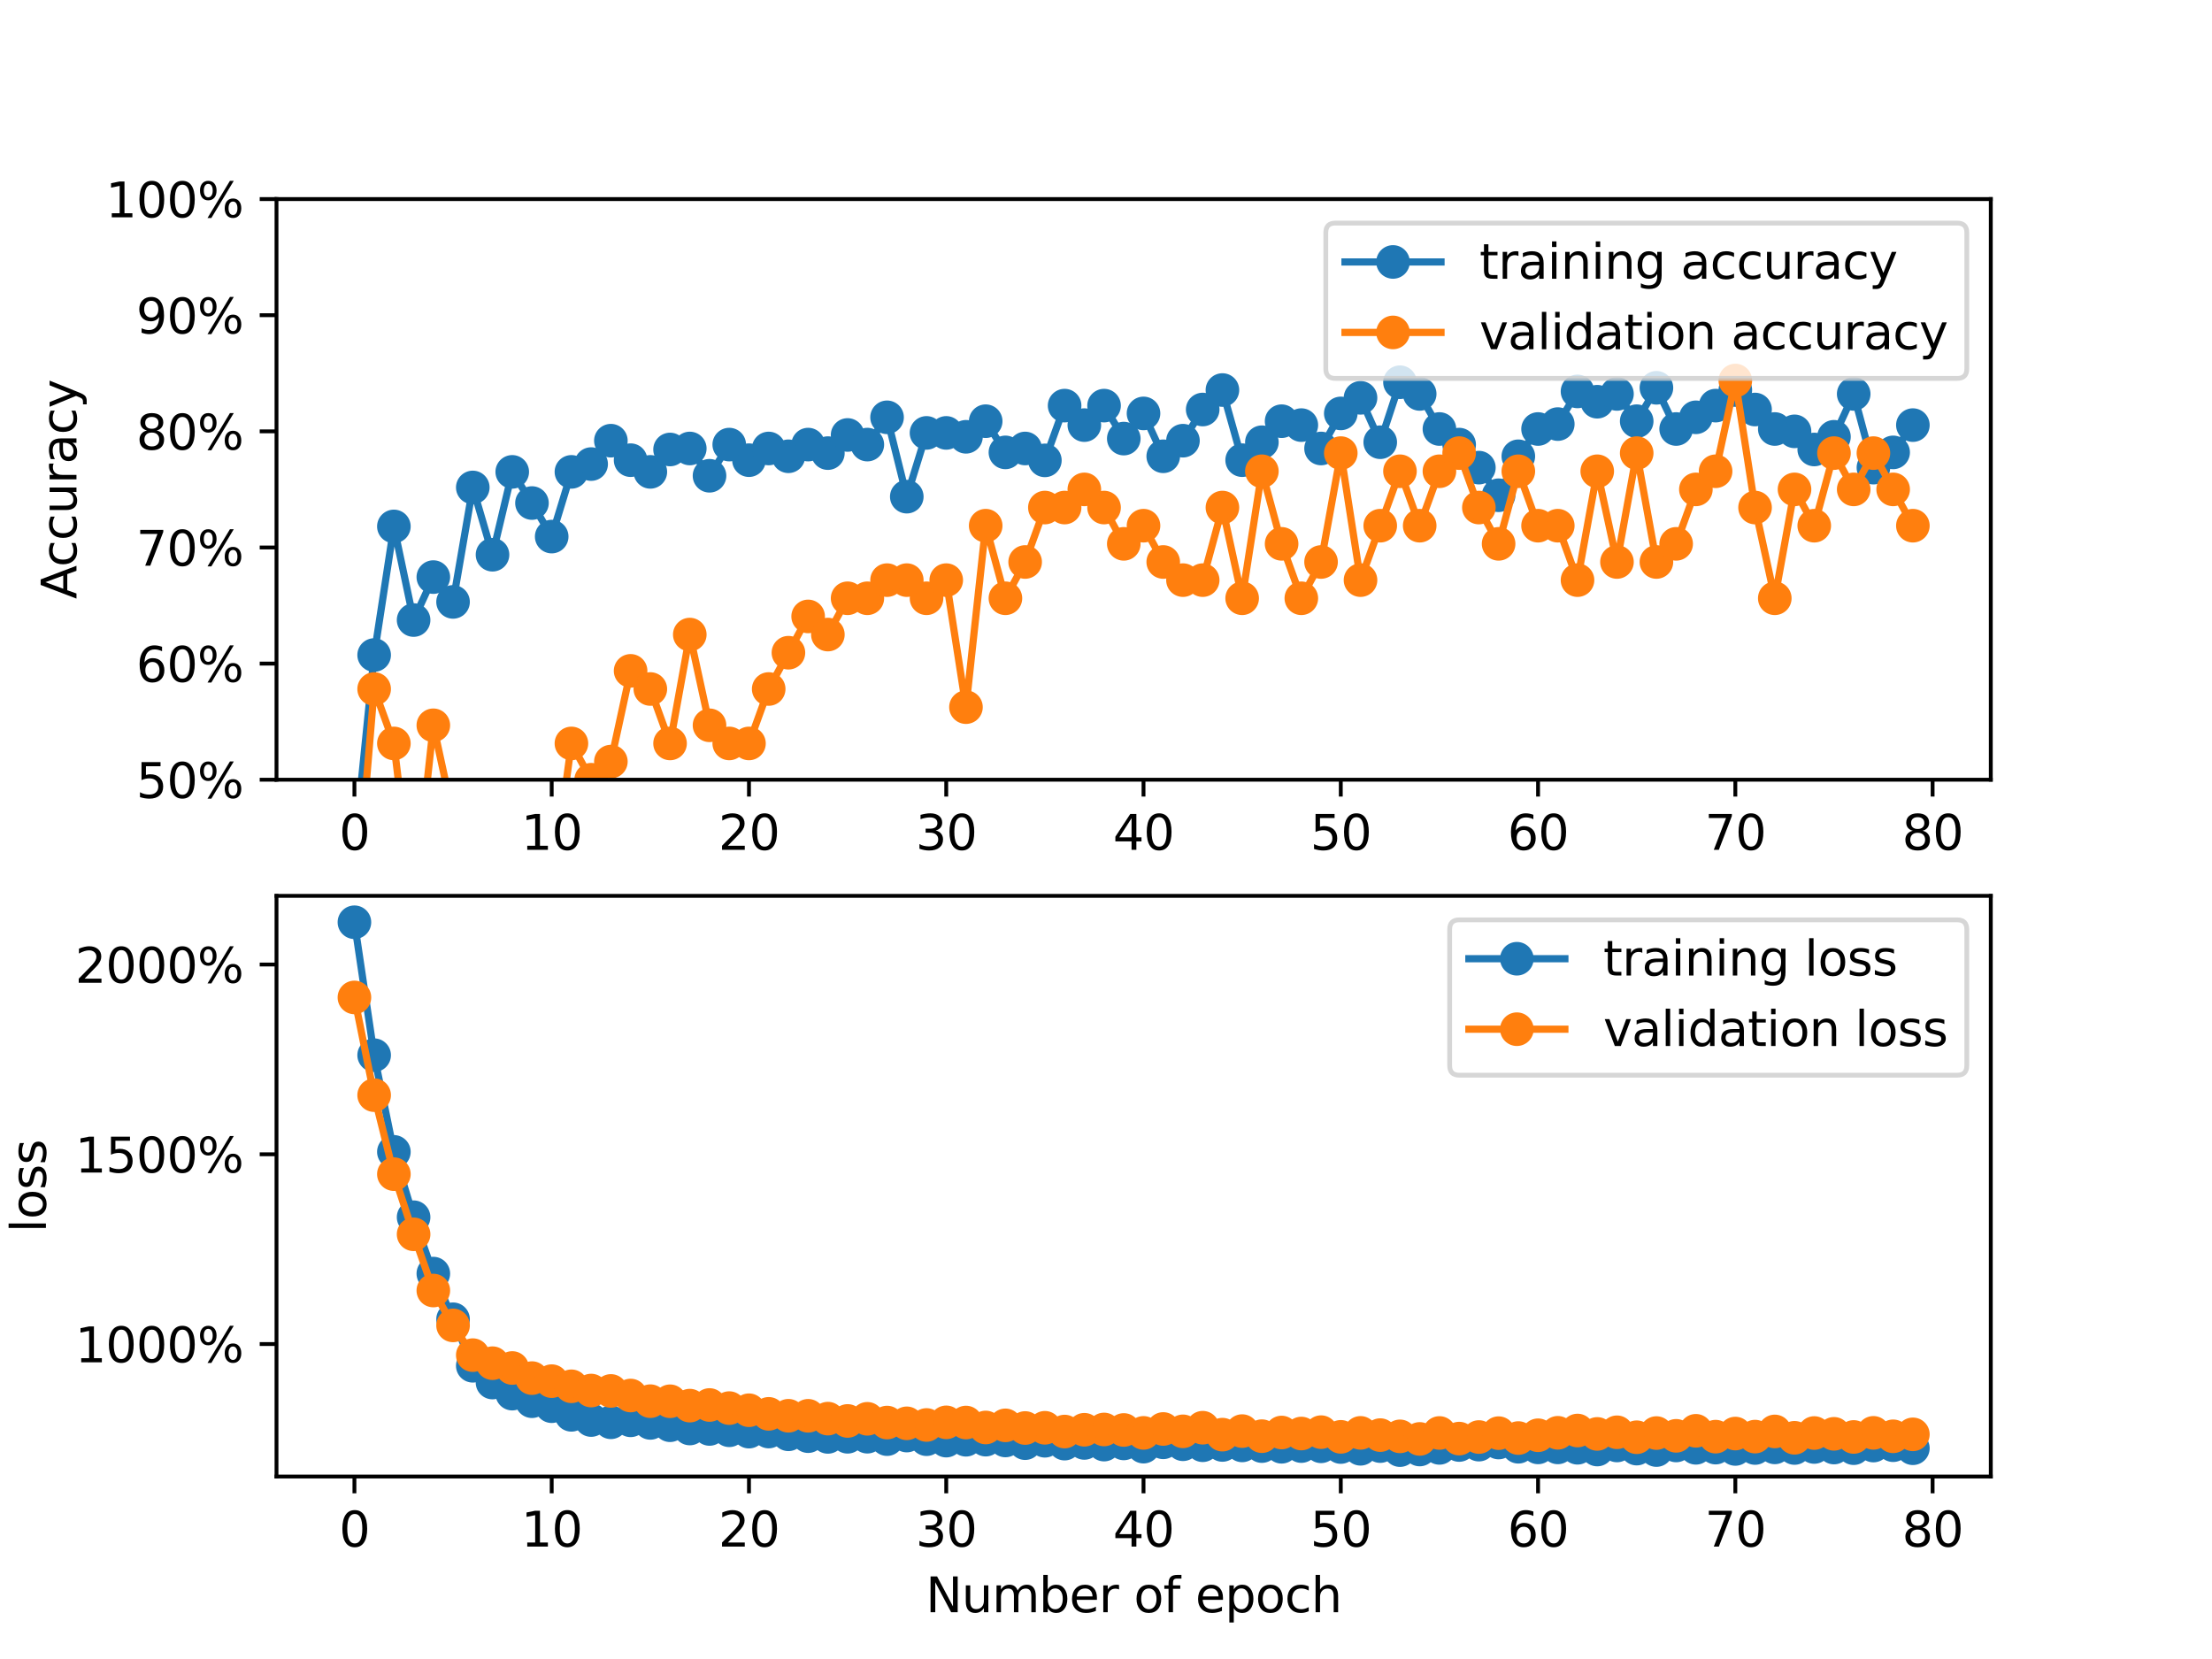 <?xml version="1.0" encoding="utf-8" standalone="no"?>
<!DOCTYPE svg PUBLIC "-//W3C//DTD SVG 1.1//EN"
  "http://www.w3.org/Graphics/SVG/1.1/DTD/svg11.dtd">
<svg xmlns:xlink="http://www.w3.org/1999/xlink" width="460.8pt" height="345.6pt" viewBox="0 0 460.8 345.6" xmlns="http://www.w3.org/2000/svg" version="1.1">
 <defs>
  <style type="text/css">*{stroke-linejoin: round; stroke-linecap: butt}</style>
 </defs>
 <g id="figure_1">
  <g id="patch_1">
   <path d="M 0 345.6 
L 460.8 345.6 
L 460.8 0 
L 0 0 
z
" style="fill: #ffffff"/>
  </g>
  <g id="axes_1">
   <g id="patch_2">
    <path d="M 57.6 162.432 
L 414.72 162.432 
L 414.72 41.472 
L 57.6 41.472 
z
" style="fill: #ffffff"/>
   </g>
   <g id="matplotlib.axis_1">
    <g id="xtick_1">
     <g id="line2d_1">
      <defs>
       <path id="mdfbd972b73" d="M 0 0 
L 0 3.5 
" style="stroke: #000000; stroke-width: 0.8"/>
      </defs>
      <g>
       <use xlink:href="#mdfbd972b73" x="73.833" y="162.432" style="stroke: #000000; stroke-width: 0.8"/>
      </g>
     </g>
     <g id="text_1">
      <!-- 0 -->
      <g transform="translate(70.651 177.03) scale(0.1 -0.1)">
       <defs>
        <path id="DejaVuSans-30" d="M 2034 4250 
Q 1547 4250 1301 3770 
Q 1056 3291 1056 2328 
Q 1056 1369 1301 889 
Q 1547 409 2034 409 
Q 2525 409 2770 889 
Q 3016 1369 3016 2328 
Q 3016 3291 2770 3770 
Q 2525 4250 2034 4250 
z
M 2034 4750 
Q 2819 4750 3233 4129 
Q 3647 3509 3647 2328 
Q 3647 1150 3233 529 
Q 2819 -91 2034 -91 
Q 1250 -91 836 529 
Q 422 1150 422 2328 
Q 422 3509 836 4129 
Q 1250 4750 2034 4750 
z
" transform="scale(0.016)"/>
       </defs>
       <use xlink:href="#DejaVuSans-30"/>
      </g>
     </g>
    </g>
    <g id="xtick_2">
     <g id="line2d_2">
      <g>
       <use xlink:href="#mdfbd972b73" x="114.928" y="162.432" style="stroke: #000000; stroke-width: 0.8"/>
      </g>
     </g>
     <g id="text_2">
      <!-- 10 -->
      <g transform="translate(108.566 177.03) scale(0.1 -0.1)">
       <defs>
        <path id="DejaVuSans-31" d="M 794 531 
L 1825 531 
L 1825 4091 
L 703 3866 
L 703 4441 
L 1819 4666 
L 2450 4666 
L 2450 531 
L 3481 531 
L 3481 0 
L 794 0 
L 794 531 
z
" transform="scale(0.016)"/>
       </defs>
       <use xlink:href="#DejaVuSans-31"/>
       <use xlink:href="#DejaVuSans-30" x="63.623"/>
      </g>
     </g>
    </g>
    <g id="xtick_3">
     <g id="line2d_3">
      <g>
       <use xlink:href="#mdfbd972b73" x="156.024" y="162.432" style="stroke: #000000; stroke-width: 0.8"/>
      </g>
     </g>
     <g id="text_3">
      <!-- 20 -->
      <g transform="translate(149.661 177.03) scale(0.1 -0.1)">
       <defs>
        <path id="DejaVuSans-32" d="M 1228 531 
L 3431 531 
L 3431 0 
L 469 0 
L 469 531 
Q 828 903 1448 1529 
Q 2069 2156 2228 2338 
Q 2531 2678 2651 2914 
Q 2772 3150 2772 3378 
Q 2772 3750 2511 3984 
Q 2250 4219 1831 4219 
Q 1534 4219 1204 4116 
Q 875 4013 500 3803 
L 500 4441 
Q 881 4594 1212 4672 
Q 1544 4750 1819 4750 
Q 2544 4750 2975 4387 
Q 3406 4025 3406 3419 
Q 3406 3131 3298 2873 
Q 3191 2616 2906 2266 
Q 2828 2175 2409 1742 
Q 1991 1309 1228 531 
z
" transform="scale(0.016)"/>
       </defs>
       <use xlink:href="#DejaVuSans-32"/>
       <use xlink:href="#DejaVuSans-30" x="63.623"/>
      </g>
     </g>
    </g>
    <g id="xtick_4">
     <g id="line2d_4">
      <g>
       <use xlink:href="#mdfbd972b73" x="197.119" y="162.432" style="stroke: #000000; stroke-width: 0.8"/>
      </g>
     </g>
     <g id="text_4">
      <!-- 30 -->
      <g transform="translate(190.757 177.03) scale(0.1 -0.1)">
       <defs>
        <path id="DejaVuSans-33" d="M 2597 2516 
Q 3050 2419 3304 2112 
Q 3559 1806 3559 1356 
Q 3559 666 3084 287 
Q 2609 -91 1734 -91 
Q 1441 -91 1130 -33 
Q 819 25 488 141 
L 488 750 
Q 750 597 1062 519 
Q 1375 441 1716 441 
Q 2309 441 2620 675 
Q 2931 909 2931 1356 
Q 2931 1769 2642 2001 
Q 2353 2234 1838 2234 
L 1294 2234 
L 1294 2753 
L 1863 2753 
Q 2328 2753 2575 2939 
Q 2822 3125 2822 3475 
Q 2822 3834 2567 4026 
Q 2313 4219 1838 4219 
Q 1578 4219 1281 4162 
Q 984 4106 628 3988 
L 628 4550 
Q 988 4650 1302 4700 
Q 1616 4750 1894 4750 
Q 2613 4750 3031 4423 
Q 3450 4097 3450 3541 
Q 3450 3153 3228 2886 
Q 3006 2619 2597 2516 
z
" transform="scale(0.016)"/>
       </defs>
       <use xlink:href="#DejaVuSans-33"/>
       <use xlink:href="#DejaVuSans-30" x="63.623"/>
      </g>
     </g>
    </g>
    <g id="xtick_5">
     <g id="line2d_5">
      <g>
       <use xlink:href="#mdfbd972b73" x="238.215" y="162.432" style="stroke: #000000; stroke-width: 0.8"/>
      </g>
     </g>
     <g id="text_5">
      <!-- 40 -->
      <g transform="translate(231.852 177.03) scale(0.1 -0.1)">
       <defs>
        <path id="DejaVuSans-34" d="M 2419 4116 
L 825 1625 
L 2419 1625 
L 2419 4116 
z
M 2253 4666 
L 3047 4666 
L 3047 1625 
L 3713 1625 
L 3713 1100 
L 3047 1100 
L 3047 0 
L 2419 0 
L 2419 1100 
L 313 1100 
L 313 1709 
L 2253 4666 
z
" transform="scale(0.016)"/>
       </defs>
       <use xlink:href="#DejaVuSans-34"/>
       <use xlink:href="#DejaVuSans-30" x="63.623"/>
      </g>
     </g>
    </g>
    <g id="xtick_6">
     <g id="line2d_6">
      <g>
       <use xlink:href="#mdfbd972b73" x="279.31" y="162.432" style="stroke: #000000; stroke-width: 0.8"/>
      </g>
     </g>
     <g id="text_6">
      <!-- 50 -->
      <g transform="translate(272.948 177.03) scale(0.1 -0.1)">
       <defs>
        <path id="DejaVuSans-35" d="M 691 4666 
L 3169 4666 
L 3169 4134 
L 1269 4134 
L 1269 2991 
Q 1406 3038 1543 3061 
Q 1681 3084 1819 3084 
Q 2600 3084 3056 2656 
Q 3513 2228 3513 1497 
Q 3513 744 3044 326 
Q 2575 -91 1722 -91 
Q 1428 -91 1123 -41 
Q 819 9 494 109 
L 494 744 
Q 775 591 1075 516 
Q 1375 441 1709 441 
Q 2250 441 2565 725 
Q 2881 1009 2881 1497 
Q 2881 1984 2565 2268 
Q 2250 2553 1709 2553 
Q 1456 2553 1204 2497 
Q 953 2441 691 2322 
L 691 4666 
z
" transform="scale(0.016)"/>
       </defs>
       <use xlink:href="#DejaVuSans-35"/>
       <use xlink:href="#DejaVuSans-30" x="63.623"/>
      </g>
     </g>
    </g>
    <g id="xtick_7">
     <g id="line2d_7">
      <g>
       <use xlink:href="#mdfbd972b73" x="320.406" y="162.432" style="stroke: #000000; stroke-width: 0.8"/>
      </g>
     </g>
     <g id="text_7">
      <!-- 60 -->
      <g transform="translate(314.043 177.03) scale(0.1 -0.1)">
       <defs>
        <path id="DejaVuSans-36" d="M 2113 2584 
Q 1688 2584 1439 2293 
Q 1191 2003 1191 1497 
Q 1191 994 1439 701 
Q 1688 409 2113 409 
Q 2538 409 2786 701 
Q 3034 994 3034 1497 
Q 3034 2003 2786 2293 
Q 2538 2584 2113 2584 
z
M 3366 4563 
L 3366 3988 
Q 3128 4100 2886 4159 
Q 2644 4219 2406 4219 
Q 1781 4219 1451 3797 
Q 1122 3375 1075 2522 
Q 1259 2794 1537 2939 
Q 1816 3084 2150 3084 
Q 2853 3084 3261 2657 
Q 3669 2231 3669 1497 
Q 3669 778 3244 343 
Q 2819 -91 2113 -91 
Q 1303 -91 875 529 
Q 447 1150 447 2328 
Q 447 3434 972 4092 
Q 1497 4750 2381 4750 
Q 2619 4750 2861 4703 
Q 3103 4656 3366 4563 
z
" transform="scale(0.016)"/>
       </defs>
       <use xlink:href="#DejaVuSans-36"/>
       <use xlink:href="#DejaVuSans-30" x="63.623"/>
      </g>
     </g>
    </g>
    <g id="xtick_8">
     <g id="line2d_8">
      <g>
       <use xlink:href="#mdfbd972b73" x="361.501" y="162.432" style="stroke: #000000; stroke-width: 0.8"/>
      </g>
     </g>
     <g id="text_8">
      <!-- 70 -->
      <g transform="translate(355.139 177.03) scale(0.1 -0.1)">
       <defs>
        <path id="DejaVuSans-37" d="M 525 4666 
L 3525 4666 
L 3525 4397 
L 1831 0 
L 1172 0 
L 2766 4134 
L 525 4134 
L 525 4666 
z
" transform="scale(0.016)"/>
       </defs>
       <use xlink:href="#DejaVuSans-37"/>
       <use xlink:href="#DejaVuSans-30" x="63.623"/>
      </g>
     </g>
    </g>
    <g id="xtick_9">
     <g id="line2d_9">
      <g>
       <use xlink:href="#mdfbd972b73" x="402.597" y="162.432" style="stroke: #000000; stroke-width: 0.8"/>
      </g>
     </g>
     <g id="text_9">
      <!-- 80 -->
      <g transform="translate(396.234 177.03) scale(0.1 -0.1)">
       <defs>
        <path id="DejaVuSans-38" d="M 2034 2216 
Q 1584 2216 1326 1975 
Q 1069 1734 1069 1313 
Q 1069 891 1326 650 
Q 1584 409 2034 409 
Q 2484 409 2743 651 
Q 3003 894 3003 1313 
Q 3003 1734 2745 1975 
Q 2488 2216 2034 2216 
z
M 1403 2484 
Q 997 2584 770 2862 
Q 544 3141 544 3541 
Q 544 4100 942 4425 
Q 1341 4750 2034 4750 
Q 2731 4750 3128 4425 
Q 3525 4100 3525 3541 
Q 3525 3141 3298 2862 
Q 3072 2584 2669 2484 
Q 3125 2378 3379 2068 
Q 3634 1759 3634 1313 
Q 3634 634 3220 271 
Q 2806 -91 2034 -91 
Q 1263 -91 848 271 
Q 434 634 434 1313 
Q 434 1759 690 2068 
Q 947 2378 1403 2484 
z
M 1172 3481 
Q 1172 3119 1398 2916 
Q 1625 2713 2034 2713 
Q 2441 2713 2670 2916 
Q 2900 3119 2900 3481 
Q 2900 3844 2670 4047 
Q 2441 4250 2034 4250 
Q 1625 4250 1398 4047 
Q 1172 3844 1172 3481 
z
" transform="scale(0.016)"/>
       </defs>
       <use xlink:href="#DejaVuSans-38"/>
       <use xlink:href="#DejaVuSans-30" x="63.623"/>
      </g>
     </g>
    </g>
   </g>
   <g id="matplotlib.axis_2">
    <g id="ytick_1">
     <g id="line2d_10">
      <defs>
       <path id="mdacd345435" d="M 0 0 
L -3.5 0 
" style="stroke: #000000; stroke-width: 0.8"/>
      </defs>
      <g>
       <use xlink:href="#mdacd345435" x="57.6" y="162.432" style="stroke: #000000; stroke-width: 0.8"/>
      </g>
     </g>
     <g id="text_10">
      <!-- 50% -->
      <g transform="translate(28.373 166.231) scale(0.1 -0.1)">
       <defs>
        <path id="DejaVuSans-25" d="M 4653 2053 
Q 4381 2053 4226 1822 
Q 4072 1591 4072 1178 
Q 4072 772 4226 539 
Q 4381 306 4653 306 
Q 4919 306 5073 539 
Q 5228 772 5228 1178 
Q 5228 1588 5073 1820 
Q 4919 2053 4653 2053 
z
M 4653 2450 
Q 5147 2450 5437 2106 
Q 5728 1763 5728 1178 
Q 5728 594 5436 251 
Q 5144 -91 4653 -91 
Q 4153 -91 3862 251 
Q 3572 594 3572 1178 
Q 3572 1766 3864 2108 
Q 4156 2450 4653 2450 
z
M 1428 4353 
Q 1159 4353 1004 4120 
Q 850 3888 850 3481 
Q 850 3069 1003 2837 
Q 1156 2606 1428 2606 
Q 1700 2606 1854 2837 
Q 2009 3069 2009 3481 
Q 2009 3884 1853 4118 
Q 1697 4353 1428 4353 
z
M 4250 4750 
L 4750 4750 
L 1831 -91 
L 1331 -91 
L 4250 4750 
z
M 1428 4750 
Q 1922 4750 2215 4408 
Q 2509 4066 2509 3481 
Q 2509 2891 2217 2550 
Q 1925 2209 1428 2209 
Q 931 2209 642 2551 
Q 353 2894 353 3481 
Q 353 4063 643 4406 
Q 934 4750 1428 4750 
z
" transform="scale(0.016)"/>
       </defs>
       <use xlink:href="#DejaVuSans-35"/>
       <use xlink:href="#DejaVuSans-30" x="63.623"/>
       <use xlink:href="#DejaVuSans-25" x="127.246"/>
      </g>
     </g>
    </g>
    <g id="ytick_2">
     <g id="line2d_11">
      <g>
       <use xlink:href="#mdacd345435" x="57.6" y="138.24" style="stroke: #000000; stroke-width: 0.8"/>
      </g>
     </g>
     <g id="text_11">
      <!-- 60% -->
      <g transform="translate(28.373 142.039) scale(0.1 -0.1)">
       <use xlink:href="#DejaVuSans-36"/>
       <use xlink:href="#DejaVuSans-30" x="63.623"/>
       <use xlink:href="#DejaVuSans-25" x="127.246"/>
      </g>
     </g>
    </g>
    <g id="ytick_3">
     <g id="line2d_12">
      <g>
       <use xlink:href="#mdacd345435" x="57.6" y="114.048" style="stroke: #000000; stroke-width: 0.8"/>
      </g>
     </g>
     <g id="text_12">
      <!-- 70% -->
      <g transform="translate(28.373 117.847) scale(0.1 -0.1)">
       <use xlink:href="#DejaVuSans-37"/>
       <use xlink:href="#DejaVuSans-30" x="63.623"/>
       <use xlink:href="#DejaVuSans-25" x="127.246"/>
      </g>
     </g>
    </g>
    <g id="ytick_4">
     <g id="line2d_13">
      <g>
       <use xlink:href="#mdacd345435" x="57.6" y="89.856" style="stroke: #000000; stroke-width: 0.8"/>
      </g>
     </g>
     <g id="text_13">
      <!-- 80% -->
      <g transform="translate(28.373 93.655) scale(0.1 -0.1)">
       <use xlink:href="#DejaVuSans-38"/>
       <use xlink:href="#DejaVuSans-30" x="63.623"/>
       <use xlink:href="#DejaVuSans-25" x="127.246"/>
      </g>
     </g>
    </g>
    <g id="ytick_5">
     <g id="line2d_14">
      <g>
       <use xlink:href="#mdacd345435" x="57.6" y="65.664" style="stroke: #000000; stroke-width: 0.8"/>
      </g>
     </g>
     <g id="text_14">
      <!-- 90% -->
      <g transform="translate(28.373 69.463) scale(0.1 -0.1)">
       <defs>
        <path id="DejaVuSans-39" d="M 703 97 
L 703 672 
Q 941 559 1184 500 
Q 1428 441 1663 441 
Q 2288 441 2617 861 
Q 2947 1281 2994 2138 
Q 2813 1869 2534 1725 
Q 2256 1581 1919 1581 
Q 1219 1581 811 2004 
Q 403 2428 403 3163 
Q 403 3881 828 4315 
Q 1253 4750 1959 4750 
Q 2769 4750 3195 4129 
Q 3622 3509 3622 2328 
Q 3622 1225 3098 567 
Q 2575 -91 1691 -91 
Q 1453 -91 1209 -44 
Q 966 3 703 97 
z
M 1959 2075 
Q 2384 2075 2632 2365 
Q 2881 2656 2881 3163 
Q 2881 3666 2632 3958 
Q 2384 4250 1959 4250 
Q 1534 4250 1286 3958 
Q 1038 3666 1038 3163 
Q 1038 2656 1286 2365 
Q 1534 2075 1959 2075 
z
" transform="scale(0.016)"/>
       </defs>
       <use xlink:href="#DejaVuSans-39"/>
       <use xlink:href="#DejaVuSans-30" x="63.623"/>
       <use xlink:href="#DejaVuSans-25" x="127.246"/>
      </g>
     </g>
    </g>
    <g id="ytick_6">
     <g id="line2d_15">
      <g>
       <use xlink:href="#mdacd345435" x="57.6" y="41.472" style="stroke: #000000; stroke-width: 0.8"/>
      </g>
     </g>
     <g id="text_15">
      <!-- 100% -->
      <g transform="translate(22.011 45.271) scale(0.1 -0.1)">
       <use xlink:href="#DejaVuSans-31"/>
       <use xlink:href="#DejaVuSans-30" x="63.623"/>
       <use xlink:href="#DejaVuSans-30" x="127.246"/>
       <use xlink:href="#DejaVuSans-25" x="190.869"/>
      </g>
     </g>
    </g>
    <g id="text_16">
     <!-- Accuracy -->
     <g transform="translate(15.931 124.78) rotate(-90) scale(0.1 -0.1)">
      <defs>
       <path id="DejaVuSans-41" d="M 2188 4044 
L 1331 1722 
L 3047 1722 
L 2188 4044 
z
M 1831 4666 
L 2547 4666 
L 4325 0 
L 3669 0 
L 3244 1197 
L 1141 1197 
L 716 0 
L 50 0 
L 1831 4666 
z
" transform="scale(0.016)"/>
       <path id="DejaVuSans-63" d="M 3122 3366 
L 3122 2828 
Q 2878 2963 2633 3030 
Q 2388 3097 2138 3097 
Q 1578 3097 1268 2742 
Q 959 2388 959 1747 
Q 959 1106 1268 751 
Q 1578 397 2138 397 
Q 2388 397 2633 464 
Q 2878 531 3122 666 
L 3122 134 
Q 2881 22 2623 -34 
Q 2366 -91 2075 -91 
Q 1284 -91 818 406 
Q 353 903 353 1747 
Q 353 2603 823 3093 
Q 1294 3584 2113 3584 
Q 2378 3584 2631 3529 
Q 2884 3475 3122 3366 
z
" transform="scale(0.016)"/>
       <path id="DejaVuSans-75" d="M 544 1381 
L 544 3500 
L 1119 3500 
L 1119 1403 
Q 1119 906 1312 657 
Q 1506 409 1894 409 
Q 2359 409 2629 706 
Q 2900 1003 2900 1516 
L 2900 3500 
L 3475 3500 
L 3475 0 
L 2900 0 
L 2900 538 
Q 2691 219 2414 64 
Q 2138 -91 1772 -91 
Q 1169 -91 856 284 
Q 544 659 544 1381 
z
M 1991 3584 
L 1991 3584 
z
" transform="scale(0.016)"/>
       <path id="DejaVuSans-72" d="M 2631 2963 
Q 2534 3019 2420 3045 
Q 2306 3072 2169 3072 
Q 1681 3072 1420 2755 
Q 1159 2438 1159 1844 
L 1159 0 
L 581 0 
L 581 3500 
L 1159 3500 
L 1159 2956 
Q 1341 3275 1631 3429 
Q 1922 3584 2338 3584 
Q 2397 3584 2469 3576 
Q 2541 3569 2628 3553 
L 2631 2963 
z
" transform="scale(0.016)"/>
       <path id="DejaVuSans-61" d="M 2194 1759 
Q 1497 1759 1228 1600 
Q 959 1441 959 1056 
Q 959 750 1161 570 
Q 1363 391 1709 391 
Q 2188 391 2477 730 
Q 2766 1069 2766 1631 
L 2766 1759 
L 2194 1759 
z
M 3341 1997 
L 3341 0 
L 2766 0 
L 2766 531 
Q 2569 213 2275 61 
Q 1981 -91 1556 -91 
Q 1019 -91 701 211 
Q 384 513 384 1019 
Q 384 1609 779 1909 
Q 1175 2209 1959 2209 
L 2766 2209 
L 2766 2266 
Q 2766 2663 2505 2880 
Q 2244 3097 1772 3097 
Q 1472 3097 1187 3025 
Q 903 2953 641 2809 
L 641 3341 
Q 956 3463 1253 3523 
Q 1550 3584 1831 3584 
Q 2591 3584 2966 3190 
Q 3341 2797 3341 1997 
z
" transform="scale(0.016)"/>
       <path id="DejaVuSans-79" d="M 2059 -325 
Q 1816 -950 1584 -1140 
Q 1353 -1331 966 -1331 
L 506 -1331 
L 506 -850 
L 844 -850 
Q 1081 -850 1212 -737 
Q 1344 -625 1503 -206 
L 1606 56 
L 191 3500 
L 800 3500 
L 1894 763 
L 2988 3500 
L 3597 3500 
L 2059 -325 
z
" transform="scale(0.016)"/>
      </defs>
      <use xlink:href="#DejaVuSans-41"/>
      <use xlink:href="#DejaVuSans-63" x="66.658"/>
      <use xlink:href="#DejaVuSans-63" x="121.639"/>
      <use xlink:href="#DejaVuSans-75" x="176.619"/>
      <use xlink:href="#DejaVuSans-72" x="239.998"/>
      <use xlink:href="#DejaVuSans-61" x="281.111"/>
      <use xlink:href="#DejaVuSans-63" x="342.391"/>
      <use xlink:href="#DejaVuSans-79" x="397.371"/>
     </g>
    </g>
   </g>
   <g id="line2d_16">
    <path d="M 73.833 177.045 
L 77.942 136.454 
L 82.052 109.664 
L 86.161 129.168 
L 90.271 120.218 
L 94.38 125.388 
L 98.49 101.546 
L 102.6 115.56 
L 106.709 98.299 
L 110.819 104.793 
L 114.928 111.78 
L 119.038 98.299 
L 123.147 96.675 
L 127.257 91.804 
L 131.366 95.863 
L 135.476 98.299 
L 139.586 93.636 
L 143.695 93.428 
L 147.805 99.111 
L 151.914 92.616 
L 156.024 95.863 
L 160.133 93.428 
L 164.243 95.052 
L 168.352 92.616 
L 172.462 94.392 
L 176.572 90.612 
L 180.681 92.616 
L 184.791 86.933 
L 188.9 103.464 
L 193.01 90.181 
L 197.119 90.181 
L 201.229 90.993 
L 205.338 87.745 
L 209.448 94.24 
L 213.557 93.428 
L 217.667 95.904 
L 221.777 84.498 
L 225.886 88.557 
L 229.996 84.498 
L 234.105 91.368 
L 238.215 86.122 
L 242.324 95.052 
L 246.434 91.804 
L 250.543 85.31 
L 254.653 81.251 
L 258.763 95.863 
L 262.872 92.124 
L 266.982 87.745 
L 271.091 88.557 
L 275.201 93.428 
L 279.31 86.122 
L 283.42 82.874 
L 287.529 92.124 
L 291.639 79.627 
L 295.748 82.063 
L 299.858 89.369 
L 303.968 92.616 
L 308.077 97.416 
L 312.187 103.17 
L 316.296 95.052 
L 320.406 89.369 
L 324.515 88.344 
L 328.625 81.54 
L 332.734 83.686 
L 336.844 82.063 
L 340.954 87.745 
L 345.063 80.784 
L 349.173 89.369 
L 353.282 86.933 
L 357.392 84.498 
L 361.501 81.251 
L 365.611 85.31 
L 369.72 89.369 
L 373.83 89.856 
L 377.94 93.636 
L 382.049 90.993 
L 386.159 82.063 
L 390.268 97.416 
L 394.378 94.24 
L 398.487 88.557 
" clip-path="url(#pb8799f9027)" style="fill: none; stroke: #1f77b4; stroke-width: 1.5; stroke-linecap: square"/>
    <defs>
     <path id="m43fae06b84" d="M 0 3 
C 0.796 3 1.559 2.684 2.121 2.121 
C 2.684 1.559 3 0.796 3 0 
C 3 -0.796 2.684 -1.559 2.121 -2.121 
C 1.559 -2.684 0.796 -3 0 -3 
C -0.796 -3 -1.559 -2.684 -2.121 -2.121 
C -2.684 -1.559 -3 -0.796 -3 0 
C -3 0.796 -2.684 1.559 -2.121 2.121 
C -1.559 2.684 -0.796 3 0 3 
z
" style="stroke: #1f77b4"/>
    </defs>
    <g clip-path="url(#pb8799f9027)">
     <use xlink:href="#m43fae06b84" x="73.833" y="177.045" style="fill: #1f77b4; stroke: #1f77b4"/>
     <use xlink:href="#m43fae06b84" x="77.942" y="136.454" style="fill: #1f77b4; stroke: #1f77b4"/>
     <use xlink:href="#m43fae06b84" x="82.052" y="109.664" style="fill: #1f77b4; stroke: #1f77b4"/>
     <use xlink:href="#m43fae06b84" x="86.161" y="129.168" style="fill: #1f77b4; stroke: #1f77b4"/>
     <use xlink:href="#m43fae06b84" x="90.271" y="120.218" style="fill: #1f77b4; stroke: #1f77b4"/>
     <use xlink:href="#m43fae06b84" x="94.38" y="125.388" style="fill: #1f77b4; stroke: #1f77b4"/>
     <use xlink:href="#m43fae06b84" x="98.49" y="101.546" style="fill: #1f77b4; stroke: #1f77b4"/>
     <use xlink:href="#m43fae06b84" x="102.6" y="115.56" style="fill: #1f77b4; stroke: #1f77b4"/>
     <use xlink:href="#m43fae06b84" x="106.709" y="98.299" style="fill: #1f77b4; stroke: #1f77b4"/>
     <use xlink:href="#m43fae06b84" x="110.819" y="104.793" style="fill: #1f77b4; stroke: #1f77b4"/>
     <use xlink:href="#m43fae06b84" x="114.928" y="111.78" style="fill: #1f77b4; stroke: #1f77b4"/>
     <use xlink:href="#m43fae06b84" x="119.038" y="98.299" style="fill: #1f77b4; stroke: #1f77b4"/>
     <use xlink:href="#m43fae06b84" x="123.147" y="96.675" style="fill: #1f77b4; stroke: #1f77b4"/>
     <use xlink:href="#m43fae06b84" x="127.257" y="91.804" style="fill: #1f77b4; stroke: #1f77b4"/>
     <use xlink:href="#m43fae06b84" x="131.366" y="95.863" style="fill: #1f77b4; stroke: #1f77b4"/>
     <use xlink:href="#m43fae06b84" x="135.476" y="98.299" style="fill: #1f77b4; stroke: #1f77b4"/>
     <use xlink:href="#m43fae06b84" x="139.586" y="93.636" style="fill: #1f77b4; stroke: #1f77b4"/>
     <use xlink:href="#m43fae06b84" x="143.695" y="93.428" style="fill: #1f77b4; stroke: #1f77b4"/>
     <use xlink:href="#m43fae06b84" x="147.805" y="99.111" style="fill: #1f77b4; stroke: #1f77b4"/>
     <use xlink:href="#m43fae06b84" x="151.914" y="92.616" style="fill: #1f77b4; stroke: #1f77b4"/>
     <use xlink:href="#m43fae06b84" x="156.024" y="95.863" style="fill: #1f77b4; stroke: #1f77b4"/>
     <use xlink:href="#m43fae06b84" x="160.133" y="93.428" style="fill: #1f77b4; stroke: #1f77b4"/>
     <use xlink:href="#m43fae06b84" x="164.243" y="95.052" style="fill: #1f77b4; stroke: #1f77b4"/>
     <use xlink:href="#m43fae06b84" x="168.352" y="92.616" style="fill: #1f77b4; stroke: #1f77b4"/>
     <use xlink:href="#m43fae06b84" x="172.462" y="94.392" style="fill: #1f77b4; stroke: #1f77b4"/>
     <use xlink:href="#m43fae06b84" x="176.572" y="90.612" style="fill: #1f77b4; stroke: #1f77b4"/>
     <use xlink:href="#m43fae06b84" x="180.681" y="92.616" style="fill: #1f77b4; stroke: #1f77b4"/>
     <use xlink:href="#m43fae06b84" x="184.791" y="86.933" style="fill: #1f77b4; stroke: #1f77b4"/>
     <use xlink:href="#m43fae06b84" x="188.9" y="103.464" style="fill: #1f77b4; stroke: #1f77b4"/>
     <use xlink:href="#m43fae06b84" x="193.01" y="90.181" style="fill: #1f77b4; stroke: #1f77b4"/>
     <use xlink:href="#m43fae06b84" x="197.119" y="90.181" style="fill: #1f77b4; stroke: #1f77b4"/>
     <use xlink:href="#m43fae06b84" x="201.229" y="90.993" style="fill: #1f77b4; stroke: #1f77b4"/>
     <use xlink:href="#m43fae06b84" x="205.338" y="87.745" style="fill: #1f77b4; stroke: #1f77b4"/>
     <use xlink:href="#m43fae06b84" x="209.448" y="94.24" style="fill: #1f77b4; stroke: #1f77b4"/>
     <use xlink:href="#m43fae06b84" x="213.557" y="93.428" style="fill: #1f77b4; stroke: #1f77b4"/>
     <use xlink:href="#m43fae06b84" x="217.667" y="95.904" style="fill: #1f77b4; stroke: #1f77b4"/>
     <use xlink:href="#m43fae06b84" x="221.777" y="84.498" style="fill: #1f77b4; stroke: #1f77b4"/>
     <use xlink:href="#m43fae06b84" x="225.886" y="88.557" style="fill: #1f77b4; stroke: #1f77b4"/>
     <use xlink:href="#m43fae06b84" x="229.996" y="84.498" style="fill: #1f77b4; stroke: #1f77b4"/>
     <use xlink:href="#m43fae06b84" x="234.105" y="91.368" style="fill: #1f77b4; stroke: #1f77b4"/>
     <use xlink:href="#m43fae06b84" x="238.215" y="86.122" style="fill: #1f77b4; stroke: #1f77b4"/>
     <use xlink:href="#m43fae06b84" x="242.324" y="95.052" style="fill: #1f77b4; stroke: #1f77b4"/>
     <use xlink:href="#m43fae06b84" x="246.434" y="91.804" style="fill: #1f77b4; stroke: #1f77b4"/>
     <use xlink:href="#m43fae06b84" x="250.543" y="85.31" style="fill: #1f77b4; stroke: #1f77b4"/>
     <use xlink:href="#m43fae06b84" x="254.653" y="81.251" style="fill: #1f77b4; stroke: #1f77b4"/>
     <use xlink:href="#m43fae06b84" x="258.763" y="95.863" style="fill: #1f77b4; stroke: #1f77b4"/>
     <use xlink:href="#m43fae06b84" x="262.872" y="92.124" style="fill: #1f77b4; stroke: #1f77b4"/>
     <use xlink:href="#m43fae06b84" x="266.982" y="87.745" style="fill: #1f77b4; stroke: #1f77b4"/>
     <use xlink:href="#m43fae06b84" x="271.091" y="88.557" style="fill: #1f77b4; stroke: #1f77b4"/>
     <use xlink:href="#m43fae06b84" x="275.201" y="93.428" style="fill: #1f77b4; stroke: #1f77b4"/>
     <use xlink:href="#m43fae06b84" x="279.31" y="86.122" style="fill: #1f77b4; stroke: #1f77b4"/>
     <use xlink:href="#m43fae06b84" x="283.42" y="82.874" style="fill: #1f77b4; stroke: #1f77b4"/>
     <use xlink:href="#m43fae06b84" x="287.529" y="92.124" style="fill: #1f77b4; stroke: #1f77b4"/>
     <use xlink:href="#m43fae06b84" x="291.639" y="79.627" style="fill: #1f77b4; stroke: #1f77b4"/>
     <use xlink:href="#m43fae06b84" x="295.748" y="82.063" style="fill: #1f77b4; stroke: #1f77b4"/>
     <use xlink:href="#m43fae06b84" x="299.858" y="89.369" style="fill: #1f77b4; stroke: #1f77b4"/>
     <use xlink:href="#m43fae06b84" x="303.968" y="92.616" style="fill: #1f77b4; stroke: #1f77b4"/>
     <use xlink:href="#m43fae06b84" x="308.077" y="97.416" style="fill: #1f77b4; stroke: #1f77b4"/>
     <use xlink:href="#m43fae06b84" x="312.187" y="103.17" style="fill: #1f77b4; stroke: #1f77b4"/>
     <use xlink:href="#m43fae06b84" x="316.296" y="95.052" style="fill: #1f77b4; stroke: #1f77b4"/>
     <use xlink:href="#m43fae06b84" x="320.406" y="89.369" style="fill: #1f77b4; stroke: #1f77b4"/>
     <use xlink:href="#m43fae06b84" x="324.515" y="88.344" style="fill: #1f77b4; stroke: #1f77b4"/>
     <use xlink:href="#m43fae06b84" x="328.625" y="81.54" style="fill: #1f77b4; stroke: #1f77b4"/>
     <use xlink:href="#m43fae06b84" x="332.734" y="83.686" style="fill: #1f77b4; stroke: #1f77b4"/>
     <use xlink:href="#m43fae06b84" x="336.844" y="82.063" style="fill: #1f77b4; stroke: #1f77b4"/>
     <use xlink:href="#m43fae06b84" x="340.954" y="87.745" style="fill: #1f77b4; stroke: #1f77b4"/>
     <use xlink:href="#m43fae06b84" x="345.063" y="80.784" style="fill: #1f77b4; stroke: #1f77b4"/>
     <use xlink:href="#m43fae06b84" x="349.173" y="89.369" style="fill: #1f77b4; stroke: #1f77b4"/>
     <use xlink:href="#m43fae06b84" x="353.282" y="86.933" style="fill: #1f77b4; stroke: #1f77b4"/>
     <use xlink:href="#m43fae06b84" x="357.392" y="84.498" style="fill: #1f77b4; stroke: #1f77b4"/>
     <use xlink:href="#m43fae06b84" x="361.501" y="81.251" style="fill: #1f77b4; stroke: #1f77b4"/>
     <use xlink:href="#m43fae06b84" x="365.611" y="85.31" style="fill: #1f77b4; stroke: #1f77b4"/>
     <use xlink:href="#m43fae06b84" x="369.72" y="89.369" style="fill: #1f77b4; stroke: #1f77b4"/>
     <use xlink:href="#m43fae06b84" x="373.83" y="89.856" style="fill: #1f77b4; stroke: #1f77b4"/>
     <use xlink:href="#m43fae06b84" x="377.94" y="93.636" style="fill: #1f77b4; stroke: #1f77b4"/>
     <use xlink:href="#m43fae06b84" x="382.049" y="90.993" style="fill: #1f77b4; stroke: #1f77b4"/>
     <use xlink:href="#m43fae06b84" x="386.159" y="82.063" style="fill: #1f77b4; stroke: #1f77b4"/>
     <use xlink:href="#m43fae06b84" x="390.268" y="97.416" style="fill: #1f77b4; stroke: #1f77b4"/>
     <use xlink:href="#m43fae06b84" x="394.378" y="94.24" style="fill: #1f77b4; stroke: #1f77b4"/>
     <use xlink:href="#m43fae06b84" x="398.487" y="88.557" style="fill: #1f77b4; stroke: #1f77b4"/>
    </g>
   </g>
   <g id="line2d_17">
    <path d="M 73.833 192.672 
L 77.942 143.532 
L 82.052 154.872 
L 86.161 188.892 
L 90.271 151.092 
L 94.38 169.992 
L 98.49 207.792 
L 102.6 200.232 
L 106.709 181.332 
L 110.819 181.332 
L 114.928 185.112 
L 119.038 154.872 
L 123.147 162.432 
L 127.257 158.652 
L 131.366 139.752 
L 135.476 143.532 
L 139.586 154.872 
L 143.695 132.192 
L 147.805 151.092 
L 151.914 154.872 
L 156.024 154.872 
L 160.133 143.532 
L 164.243 135.972 
L 168.352 128.412 
L 172.462 132.192 
L 176.572 124.632 
L 180.681 124.632 
L 184.791 120.852 
L 188.9 120.852 
L 193.01 124.632 
L 197.119 120.852 
L 201.229 147.312 
L 205.338 109.512 
L 209.448 124.632 
L 213.557 117.072 
L 217.667 105.732 
L 221.777 105.732 
L 225.886 101.952 
L 229.996 105.732 
L 234.105 113.292 
L 238.215 109.512 
L 242.324 117.072 
L 246.434 120.852 
L 250.543 120.852 
L 254.653 105.732 
L 258.763 124.632 
L 262.872 98.172 
L 266.982 113.292 
L 271.091 124.632 
L 275.201 117.072 
L 279.31 94.392 
L 283.42 120.852 
L 287.529 109.512 
L 291.639 98.172 
L 295.748 109.512 
L 299.858 98.172 
L 303.968 94.392 
L 308.077 105.732 
L 312.187 113.292 
L 316.296 98.172 
L 320.406 109.512 
L 324.515 109.512 
L 328.625 120.852 
L 332.734 98.172 
L 336.844 117.072 
L 340.954 94.392 
L 345.063 117.072 
L 349.173 113.292 
L 353.282 101.952 
L 357.392 98.172 
L 361.501 79.272 
L 365.611 105.732 
L 369.72 124.632 
L 373.83 101.952 
L 377.94 109.512 
L 382.049 94.392 
L 386.159 101.952 
L 390.268 94.392 
L 394.378 101.952 
L 398.487 109.512 
" clip-path="url(#pb8799f9027)" style="fill: none; stroke: #ff7f0e; stroke-width: 1.5; stroke-linecap: square"/>
    <defs>
     <path id="m6b7480cb6a" d="M 0 3 
C 0.796 3 1.559 2.684 2.121 2.121 
C 2.684 1.559 3 0.796 3 0 
C 3 -0.796 2.684 -1.559 2.121 -2.121 
C 1.559 -2.684 0.796 -3 0 -3 
C -0.796 -3 -1.559 -2.684 -2.121 -2.121 
C -2.684 -1.559 -3 -0.796 -3 0 
C -3 0.796 -2.684 1.559 -2.121 2.121 
C -1.559 2.684 -0.796 3 0 3 
z
" style="stroke: #ff7f0e"/>
    </defs>
    <g clip-path="url(#pb8799f9027)">
     <use xlink:href="#m6b7480cb6a" x="73.833" y="192.672" style="fill: #ff7f0e; stroke: #ff7f0e"/>
     <use xlink:href="#m6b7480cb6a" x="77.942" y="143.532" style="fill: #ff7f0e; stroke: #ff7f0e"/>
     <use xlink:href="#m6b7480cb6a" x="82.052" y="154.872" style="fill: #ff7f0e; stroke: #ff7f0e"/>
     <use xlink:href="#m6b7480cb6a" x="86.161" y="188.892" style="fill: #ff7f0e; stroke: #ff7f0e"/>
     <use xlink:href="#m6b7480cb6a" x="90.271" y="151.092" style="fill: #ff7f0e; stroke: #ff7f0e"/>
     <use xlink:href="#m6b7480cb6a" x="94.38" y="169.992" style="fill: #ff7f0e; stroke: #ff7f0e"/>
     <use xlink:href="#m6b7480cb6a" x="98.49" y="207.792" style="fill: #ff7f0e; stroke: #ff7f0e"/>
     <use xlink:href="#m6b7480cb6a" x="102.6" y="200.232" style="fill: #ff7f0e; stroke: #ff7f0e"/>
     <use xlink:href="#m6b7480cb6a" x="106.709" y="181.332" style="fill: #ff7f0e; stroke: #ff7f0e"/>
     <use xlink:href="#m6b7480cb6a" x="110.819" y="181.332" style="fill: #ff7f0e; stroke: #ff7f0e"/>
     <use xlink:href="#m6b7480cb6a" x="114.928" y="185.112" style="fill: #ff7f0e; stroke: #ff7f0e"/>
     <use xlink:href="#m6b7480cb6a" x="119.038" y="154.872" style="fill: #ff7f0e; stroke: #ff7f0e"/>
     <use xlink:href="#m6b7480cb6a" x="123.147" y="162.432" style="fill: #ff7f0e; stroke: #ff7f0e"/>
     <use xlink:href="#m6b7480cb6a" x="127.257" y="158.652" style="fill: #ff7f0e; stroke: #ff7f0e"/>
     <use xlink:href="#m6b7480cb6a" x="131.366" y="139.752" style="fill: #ff7f0e; stroke: #ff7f0e"/>
     <use xlink:href="#m6b7480cb6a" x="135.476" y="143.532" style="fill: #ff7f0e; stroke: #ff7f0e"/>
     <use xlink:href="#m6b7480cb6a" x="139.586" y="154.872" style="fill: #ff7f0e; stroke: #ff7f0e"/>
     <use xlink:href="#m6b7480cb6a" x="143.695" y="132.192" style="fill: #ff7f0e; stroke: #ff7f0e"/>
     <use xlink:href="#m6b7480cb6a" x="147.805" y="151.092" style="fill: #ff7f0e; stroke: #ff7f0e"/>
     <use xlink:href="#m6b7480cb6a" x="151.914" y="154.872" style="fill: #ff7f0e; stroke: #ff7f0e"/>
     <use xlink:href="#m6b7480cb6a" x="156.024" y="154.872" style="fill: #ff7f0e; stroke: #ff7f0e"/>
     <use xlink:href="#m6b7480cb6a" x="160.133" y="143.532" style="fill: #ff7f0e; stroke: #ff7f0e"/>
     <use xlink:href="#m6b7480cb6a" x="164.243" y="135.972" style="fill: #ff7f0e; stroke: #ff7f0e"/>
     <use xlink:href="#m6b7480cb6a" x="168.352" y="128.412" style="fill: #ff7f0e; stroke: #ff7f0e"/>
     <use xlink:href="#m6b7480cb6a" x="172.462" y="132.192" style="fill: #ff7f0e; stroke: #ff7f0e"/>
     <use xlink:href="#m6b7480cb6a" x="176.572" y="124.632" style="fill: #ff7f0e; stroke: #ff7f0e"/>
     <use xlink:href="#m6b7480cb6a" x="180.681" y="124.632" style="fill: #ff7f0e; stroke: #ff7f0e"/>
     <use xlink:href="#m6b7480cb6a" x="184.791" y="120.852" style="fill: #ff7f0e; stroke: #ff7f0e"/>
     <use xlink:href="#m6b7480cb6a" x="188.9" y="120.852" style="fill: #ff7f0e; stroke: #ff7f0e"/>
     <use xlink:href="#m6b7480cb6a" x="193.01" y="124.632" style="fill: #ff7f0e; stroke: #ff7f0e"/>
     <use xlink:href="#m6b7480cb6a" x="197.119" y="120.852" style="fill: #ff7f0e; stroke: #ff7f0e"/>
     <use xlink:href="#m6b7480cb6a" x="201.229" y="147.312" style="fill: #ff7f0e; stroke: #ff7f0e"/>
     <use xlink:href="#m6b7480cb6a" x="205.338" y="109.512" style="fill: #ff7f0e; stroke: #ff7f0e"/>
     <use xlink:href="#m6b7480cb6a" x="209.448" y="124.632" style="fill: #ff7f0e; stroke: #ff7f0e"/>
     <use xlink:href="#m6b7480cb6a" x="213.557" y="117.072" style="fill: #ff7f0e; stroke: #ff7f0e"/>
     <use xlink:href="#m6b7480cb6a" x="217.667" y="105.732" style="fill: #ff7f0e; stroke: #ff7f0e"/>
     <use xlink:href="#m6b7480cb6a" x="221.777" y="105.732" style="fill: #ff7f0e; stroke: #ff7f0e"/>
     <use xlink:href="#m6b7480cb6a" x="225.886" y="101.952" style="fill: #ff7f0e; stroke: #ff7f0e"/>
     <use xlink:href="#m6b7480cb6a" x="229.996" y="105.732" style="fill: #ff7f0e; stroke: #ff7f0e"/>
     <use xlink:href="#m6b7480cb6a" x="234.105" y="113.292" style="fill: #ff7f0e; stroke: #ff7f0e"/>
     <use xlink:href="#m6b7480cb6a" x="238.215" y="109.512" style="fill: #ff7f0e; stroke: #ff7f0e"/>
     <use xlink:href="#m6b7480cb6a" x="242.324" y="117.072" style="fill: #ff7f0e; stroke: #ff7f0e"/>
     <use xlink:href="#m6b7480cb6a" x="246.434" y="120.852" style="fill: #ff7f0e; stroke: #ff7f0e"/>
     <use xlink:href="#m6b7480cb6a" x="250.543" y="120.852" style="fill: #ff7f0e; stroke: #ff7f0e"/>
     <use xlink:href="#m6b7480cb6a" x="254.653" y="105.732" style="fill: #ff7f0e; stroke: #ff7f0e"/>
     <use xlink:href="#m6b7480cb6a" x="258.763" y="124.632" style="fill: #ff7f0e; stroke: #ff7f0e"/>
     <use xlink:href="#m6b7480cb6a" x="262.872" y="98.172" style="fill: #ff7f0e; stroke: #ff7f0e"/>
     <use xlink:href="#m6b7480cb6a" x="266.982" y="113.292" style="fill: #ff7f0e; stroke: #ff7f0e"/>
     <use xlink:href="#m6b7480cb6a" x="271.091" y="124.632" style="fill: #ff7f0e; stroke: #ff7f0e"/>
     <use xlink:href="#m6b7480cb6a" x="275.201" y="117.072" style="fill: #ff7f0e; stroke: #ff7f0e"/>
     <use xlink:href="#m6b7480cb6a" x="279.31" y="94.392" style="fill: #ff7f0e; stroke: #ff7f0e"/>
     <use xlink:href="#m6b7480cb6a" x="283.42" y="120.852" style="fill: #ff7f0e; stroke: #ff7f0e"/>
     <use xlink:href="#m6b7480cb6a" x="287.529" y="109.512" style="fill: #ff7f0e; stroke: #ff7f0e"/>
     <use xlink:href="#m6b7480cb6a" x="291.639" y="98.172" style="fill: #ff7f0e; stroke: #ff7f0e"/>
     <use xlink:href="#m6b7480cb6a" x="295.748" y="109.512" style="fill: #ff7f0e; stroke: #ff7f0e"/>
     <use xlink:href="#m6b7480cb6a" x="299.858" y="98.172" style="fill: #ff7f0e; stroke: #ff7f0e"/>
     <use xlink:href="#m6b7480cb6a" x="303.968" y="94.392" style="fill: #ff7f0e; stroke: #ff7f0e"/>
     <use xlink:href="#m6b7480cb6a" x="308.077" y="105.732" style="fill: #ff7f0e; stroke: #ff7f0e"/>
     <use xlink:href="#m6b7480cb6a" x="312.187" y="113.292" style="fill: #ff7f0e; stroke: #ff7f0e"/>
     <use xlink:href="#m6b7480cb6a" x="316.296" y="98.172" style="fill: #ff7f0e; stroke: #ff7f0e"/>
     <use xlink:href="#m6b7480cb6a" x="320.406" y="109.512" style="fill: #ff7f0e; stroke: #ff7f0e"/>
     <use xlink:href="#m6b7480cb6a" x="324.515" y="109.512" style="fill: #ff7f0e; stroke: #ff7f0e"/>
     <use xlink:href="#m6b7480cb6a" x="328.625" y="120.852" style="fill: #ff7f0e; stroke: #ff7f0e"/>
     <use xlink:href="#m6b7480cb6a" x="332.734" y="98.172" style="fill: #ff7f0e; stroke: #ff7f0e"/>
     <use xlink:href="#m6b7480cb6a" x="336.844" y="117.072" style="fill: #ff7f0e; stroke: #ff7f0e"/>
     <use xlink:href="#m6b7480cb6a" x="340.954" y="94.392" style="fill: #ff7f0e; stroke: #ff7f0e"/>
     <use xlink:href="#m6b7480cb6a" x="345.063" y="117.072" style="fill: #ff7f0e; stroke: #ff7f0e"/>
     <use xlink:href="#m6b7480cb6a" x="349.173" y="113.292" style="fill: #ff7f0e; stroke: #ff7f0e"/>
     <use xlink:href="#m6b7480cb6a" x="353.282" y="101.952" style="fill: #ff7f0e; stroke: #ff7f0e"/>
     <use xlink:href="#m6b7480cb6a" x="357.392" y="98.172" style="fill: #ff7f0e; stroke: #ff7f0e"/>
     <use xlink:href="#m6b7480cb6a" x="361.501" y="79.272" style="fill: #ff7f0e; stroke: #ff7f0e"/>
     <use xlink:href="#m6b7480cb6a" x="365.611" y="105.732" style="fill: #ff7f0e; stroke: #ff7f0e"/>
     <use xlink:href="#m6b7480cb6a" x="369.72" y="124.632" style="fill: #ff7f0e; stroke: #ff7f0e"/>
     <use xlink:href="#m6b7480cb6a" x="373.83" y="101.952" style="fill: #ff7f0e; stroke: #ff7f0e"/>
     <use xlink:href="#m6b7480cb6a" x="377.94" y="109.512" style="fill: #ff7f0e; stroke: #ff7f0e"/>
     <use xlink:href="#m6b7480cb6a" x="382.049" y="94.392" style="fill: #ff7f0e; stroke: #ff7f0e"/>
     <use xlink:href="#m6b7480cb6a" x="386.159" y="101.952" style="fill: #ff7f0e; stroke: #ff7f0e"/>
     <use xlink:href="#m6b7480cb6a" x="390.268" y="94.392" style="fill: #ff7f0e; stroke: #ff7f0e"/>
     <use xlink:href="#m6b7480cb6a" x="394.378" y="101.952" style="fill: #ff7f0e; stroke: #ff7f0e"/>
     <use xlink:href="#m6b7480cb6a" x="398.487" y="109.512" style="fill: #ff7f0e; stroke: #ff7f0e"/>
    </g>
   </g>
   <g id="patch_3">
    <path d="M 57.6 162.432 
L 57.6 41.472 
" style="fill: none; stroke: #000000; stroke-width: 0.8; stroke-linejoin: miter; stroke-linecap: square"/>
   </g>
   <g id="patch_4">
    <path d="M 414.72 162.432 
L 414.72 41.472 
" style="fill: none; stroke: #000000; stroke-width: 0.8; stroke-linejoin: miter; stroke-linecap: square"/>
   </g>
   <g id="patch_5">
    <path d="M 57.6 162.432 
L 414.72 162.432 
" style="fill: none; stroke: #000000; stroke-width: 0.8; stroke-linejoin: miter; stroke-linecap: square"/>
   </g>
   <g id="patch_6">
    <path d="M 57.6 41.472 
L 414.72 41.472 
" style="fill: none; stroke: #000000; stroke-width: 0.8; stroke-linejoin: miter; stroke-linecap: square"/>
   </g>
   <g id="legend_1">
    <g id="patch_7">
     <path d="M 278.189 78.828 
L 407.72 78.828 
Q 409.72 78.828 409.72 76.828 
L 409.72 48.472 
Q 409.72 46.472 407.72 46.472 
L 278.189 46.472 
Q 276.189 46.472 276.189 48.472 
L 276.189 76.828 
Q 276.189 78.828 278.189 78.828 
z
" style="fill: #ffffff; opacity: 0.8; stroke: #cccccc; stroke-linejoin: miter"/>
    </g>
    <g id="line2d_18">
     <path d="M 280.189 54.57 
L 290.189 54.57 
L 300.189 54.57 
" style="fill: none; stroke: #1f77b4; stroke-width: 1.5; stroke-linecap: square"/>
     <g>
      <use xlink:href="#m43fae06b84" x="290.189" y="54.57" style="fill: #1f77b4; stroke: #1f77b4"/>
     </g>
    </g>
    <g id="text_17">
     <!-- training accuracy -->
     <g transform="translate(308.189 58.07) scale(0.1 -0.1)">
      <defs>
       <path id="DejaVuSans-74" d="M 1172 4494 
L 1172 3500 
L 2356 3500 
L 2356 3053 
L 1172 3053 
L 1172 1153 
Q 1172 725 1289 603 
Q 1406 481 1766 481 
L 2356 481 
L 2356 0 
L 1766 0 
Q 1100 0 847 248 
Q 594 497 594 1153 
L 594 3053 
L 172 3053 
L 172 3500 
L 594 3500 
L 594 4494 
L 1172 4494 
z
" transform="scale(0.016)"/>
       <path id="DejaVuSans-69" d="M 603 3500 
L 1178 3500 
L 1178 0 
L 603 0 
L 603 3500 
z
M 603 4863 
L 1178 4863 
L 1178 4134 
L 603 4134 
L 603 4863 
z
" transform="scale(0.016)"/>
       <path id="DejaVuSans-6e" d="M 3513 2113 
L 3513 0 
L 2938 0 
L 2938 2094 
Q 2938 2591 2744 2837 
Q 2550 3084 2163 3084 
Q 1697 3084 1428 2787 
Q 1159 2491 1159 1978 
L 1159 0 
L 581 0 
L 581 3500 
L 1159 3500 
L 1159 2956 
Q 1366 3272 1645 3428 
Q 1925 3584 2291 3584 
Q 2894 3584 3203 3211 
Q 3513 2838 3513 2113 
z
" transform="scale(0.016)"/>
       <path id="DejaVuSans-67" d="M 2906 1791 
Q 2906 2416 2648 2759 
Q 2391 3103 1925 3103 
Q 1463 3103 1205 2759 
Q 947 2416 947 1791 
Q 947 1169 1205 825 
Q 1463 481 1925 481 
Q 2391 481 2648 825 
Q 2906 1169 2906 1791 
z
M 3481 434 
Q 3481 -459 3084 -895 
Q 2688 -1331 1869 -1331 
Q 1566 -1331 1297 -1286 
Q 1028 -1241 775 -1147 
L 775 -588 
Q 1028 -725 1275 -790 
Q 1522 -856 1778 -856 
Q 2344 -856 2625 -561 
Q 2906 -266 2906 331 
L 2906 616 
Q 2728 306 2450 153 
Q 2172 0 1784 0 
Q 1141 0 747 490 
Q 353 981 353 1791 
Q 353 2603 747 3093 
Q 1141 3584 1784 3584 
Q 2172 3584 2450 3431 
Q 2728 3278 2906 2969 
L 2906 3500 
L 3481 3500 
L 3481 434 
z
" transform="scale(0.016)"/>
       <path id="DejaVuSans-20" transform="scale(0.016)"/>
      </defs>
      <use xlink:href="#DejaVuSans-74"/>
      <use xlink:href="#DejaVuSans-72" x="39.209"/>
      <use xlink:href="#DejaVuSans-61" x="80.322"/>
      <use xlink:href="#DejaVuSans-69" x="141.602"/>
      <use xlink:href="#DejaVuSans-6e" x="169.385"/>
      <use xlink:href="#DejaVuSans-69" x="232.764"/>
      <use xlink:href="#DejaVuSans-6e" x="260.547"/>
      <use xlink:href="#DejaVuSans-67" x="323.926"/>
      <use xlink:href="#DejaVuSans-20" x="387.402"/>
      <use xlink:href="#DejaVuSans-61" x="419.189"/>
      <use xlink:href="#DejaVuSans-63" x="480.469"/>
      <use xlink:href="#DejaVuSans-63" x="535.449"/>
      <use xlink:href="#DejaVuSans-75" x="590.43"/>
      <use xlink:href="#DejaVuSans-72" x="653.809"/>
      <use xlink:href="#DejaVuSans-61" x="694.922"/>
      <use xlink:href="#DejaVuSans-63" x="756.201"/>
      <use xlink:href="#DejaVuSans-79" x="811.182"/>
     </g>
    </g>
    <g id="line2d_19">
     <path d="M 280.189 69.249 
L 290.189 69.249 
L 300.189 69.249 
" style="fill: none; stroke: #ff7f0e; stroke-width: 1.5; stroke-linecap: square"/>
     <g>
      <use xlink:href="#m6b7480cb6a" x="290.189" y="69.249" style="fill: #ff7f0e; stroke: #ff7f0e"/>
     </g>
    </g>
    <g id="text_18">
     <!-- validation accuracy -->
     <g transform="translate(308.189 72.749) scale(0.1 -0.1)">
      <defs>
       <path id="DejaVuSans-76" d="M 191 3500 
L 800 3500 
L 1894 563 
L 2988 3500 
L 3597 3500 
L 2284 0 
L 1503 0 
L 191 3500 
z
" transform="scale(0.016)"/>
       <path id="DejaVuSans-6c" d="M 603 4863 
L 1178 4863 
L 1178 0 
L 603 0 
L 603 4863 
z
" transform="scale(0.016)"/>
       <path id="DejaVuSans-64" d="M 2906 2969 
L 2906 4863 
L 3481 4863 
L 3481 0 
L 2906 0 
L 2906 525 
Q 2725 213 2448 61 
Q 2172 -91 1784 -91 
Q 1150 -91 751 415 
Q 353 922 353 1747 
Q 353 2572 751 3078 
Q 1150 3584 1784 3584 
Q 2172 3584 2448 3432 
Q 2725 3281 2906 2969 
z
M 947 1747 
Q 947 1113 1208 752 
Q 1469 391 1925 391 
Q 2381 391 2643 752 
Q 2906 1113 2906 1747 
Q 2906 2381 2643 2742 
Q 2381 3103 1925 3103 
Q 1469 3103 1208 2742 
Q 947 2381 947 1747 
z
" transform="scale(0.016)"/>
       <path id="DejaVuSans-6f" d="M 1959 3097 
Q 1497 3097 1228 2736 
Q 959 2375 959 1747 
Q 959 1119 1226 758 
Q 1494 397 1959 397 
Q 2419 397 2687 759 
Q 2956 1122 2956 1747 
Q 2956 2369 2687 2733 
Q 2419 3097 1959 3097 
z
M 1959 3584 
Q 2709 3584 3137 3096 
Q 3566 2609 3566 1747 
Q 3566 888 3137 398 
Q 2709 -91 1959 -91 
Q 1206 -91 779 398 
Q 353 888 353 1747 
Q 353 2609 779 3096 
Q 1206 3584 1959 3584 
z
" transform="scale(0.016)"/>
      </defs>
      <use xlink:href="#DejaVuSans-76"/>
      <use xlink:href="#DejaVuSans-61" x="59.18"/>
      <use xlink:href="#DejaVuSans-6c" x="120.459"/>
      <use xlink:href="#DejaVuSans-69" x="148.242"/>
      <use xlink:href="#DejaVuSans-64" x="176.025"/>
      <use xlink:href="#DejaVuSans-61" x="239.502"/>
      <use xlink:href="#DejaVuSans-74" x="300.781"/>
      <use xlink:href="#DejaVuSans-69" x="339.99"/>
      <use xlink:href="#DejaVuSans-6f" x="367.773"/>
      <use xlink:href="#DejaVuSans-6e" x="428.955"/>
      <use xlink:href="#DejaVuSans-20" x="492.334"/>
      <use xlink:href="#DejaVuSans-61" x="524.121"/>
      <use xlink:href="#DejaVuSans-63" x="585.4"/>
      <use xlink:href="#DejaVuSans-63" x="640.381"/>
      <use xlink:href="#DejaVuSans-75" x="695.361"/>
      <use xlink:href="#DejaVuSans-72" x="758.74"/>
      <use xlink:href="#DejaVuSans-61" x="799.854"/>
      <use xlink:href="#DejaVuSans-63" x="861.133"/>
      <use xlink:href="#DejaVuSans-79" x="916.113"/>
     </g>
    </g>
   </g>
  </g>
  <g id="axes_2">
   <g id="patch_8">
    <path d="M 57.6 307.584 
L 414.72 307.584 
L 414.72 186.624 
L 57.6 186.624 
z
" style="fill: #ffffff"/>
   </g>
   <g id="matplotlib.axis_3">
    <g id="xtick_10">
     <g id="line2d_20">
      <g>
       <use xlink:href="#mdfbd972b73" x="73.833" y="307.584" style="stroke: #000000; stroke-width: 0.8"/>
      </g>
     </g>
     <g id="text_19">
      <!-- 0 -->
      <g transform="translate(70.651 322.182) scale(0.1 -0.1)">
       <use xlink:href="#DejaVuSans-30"/>
      </g>
     </g>
    </g>
    <g id="xtick_11">
     <g id="line2d_21">
      <g>
       <use xlink:href="#mdfbd972b73" x="114.928" y="307.584" style="stroke: #000000; stroke-width: 0.8"/>
      </g>
     </g>
     <g id="text_20">
      <!-- 10 -->
      <g transform="translate(108.566 322.182) scale(0.1 -0.1)">
       <use xlink:href="#DejaVuSans-31"/>
       <use xlink:href="#DejaVuSans-30" x="63.623"/>
      </g>
     </g>
    </g>
    <g id="xtick_12">
     <g id="line2d_22">
      <g>
       <use xlink:href="#mdfbd972b73" x="156.024" y="307.584" style="stroke: #000000; stroke-width: 0.8"/>
      </g>
     </g>
     <g id="text_21">
      <!-- 20 -->
      <g transform="translate(149.661 322.182) scale(0.1 -0.1)">
       <use xlink:href="#DejaVuSans-32"/>
       <use xlink:href="#DejaVuSans-30" x="63.623"/>
      </g>
     </g>
    </g>
    <g id="xtick_13">
     <g id="line2d_23">
      <g>
       <use xlink:href="#mdfbd972b73" x="197.119" y="307.584" style="stroke: #000000; stroke-width: 0.8"/>
      </g>
     </g>
     <g id="text_22">
      <!-- 30 -->
      <g transform="translate(190.757 322.182) scale(0.1 -0.1)">
       <use xlink:href="#DejaVuSans-33"/>
       <use xlink:href="#DejaVuSans-30" x="63.623"/>
      </g>
     </g>
    </g>
    <g id="xtick_14">
     <g id="line2d_24">
      <g>
       <use xlink:href="#mdfbd972b73" x="238.215" y="307.584" style="stroke: #000000; stroke-width: 0.8"/>
      </g>
     </g>
     <g id="text_23">
      <!-- 40 -->
      <g transform="translate(231.852 322.182) scale(0.1 -0.1)">
       <use xlink:href="#DejaVuSans-34"/>
       <use xlink:href="#DejaVuSans-30" x="63.623"/>
      </g>
     </g>
    </g>
    <g id="xtick_15">
     <g id="line2d_25">
      <g>
       <use xlink:href="#mdfbd972b73" x="279.31" y="307.584" style="stroke: #000000; stroke-width: 0.8"/>
      </g>
     </g>
     <g id="text_24">
      <!-- 50 -->
      <g transform="translate(272.948 322.182) scale(0.1 -0.1)">
       <use xlink:href="#DejaVuSans-35"/>
       <use xlink:href="#DejaVuSans-30" x="63.623"/>
      </g>
     </g>
    </g>
    <g id="xtick_16">
     <g id="line2d_26">
      <g>
       <use xlink:href="#mdfbd972b73" x="320.406" y="307.584" style="stroke: #000000; stroke-width: 0.8"/>
      </g>
     </g>
     <g id="text_25">
      <!-- 60 -->
      <g transform="translate(314.043 322.182) scale(0.1 -0.1)">
       <use xlink:href="#DejaVuSans-36"/>
       <use xlink:href="#DejaVuSans-30" x="63.623"/>
      </g>
     </g>
    </g>
    <g id="xtick_17">
     <g id="line2d_27">
      <g>
       <use xlink:href="#mdfbd972b73" x="361.501" y="307.584" style="stroke: #000000; stroke-width: 0.8"/>
      </g>
     </g>
     <g id="text_26">
      <!-- 70 -->
      <g transform="translate(355.139 322.182) scale(0.1 -0.1)">
       <use xlink:href="#DejaVuSans-37"/>
       <use xlink:href="#DejaVuSans-30" x="63.623"/>
      </g>
     </g>
    </g>
    <g id="xtick_18">
     <g id="line2d_28">
      <g>
       <use xlink:href="#mdfbd972b73" x="402.597" y="307.584" style="stroke: #000000; stroke-width: 0.8"/>
      </g>
     </g>
     <g id="text_27">
      <!-- 80 -->
      <g transform="translate(396.234 322.182) scale(0.1 -0.1)">
       <use xlink:href="#DejaVuSans-38"/>
       <use xlink:href="#DejaVuSans-30" x="63.623"/>
      </g>
     </g>
    </g>
    <g id="text_28">
     <!-- Number of epoch -->
     <g transform="translate(192.848 335.861) scale(0.1 -0.1)">
      <defs>
       <path id="DejaVuSans-4e" d="M 628 4666 
L 1478 4666 
L 3547 763 
L 3547 4666 
L 4159 4666 
L 4159 0 
L 3309 0 
L 1241 3903 
L 1241 0 
L 628 0 
L 628 4666 
z
" transform="scale(0.016)"/>
       <path id="DejaVuSans-6d" d="M 3328 2828 
Q 3544 3216 3844 3400 
Q 4144 3584 4550 3584 
Q 5097 3584 5394 3201 
Q 5691 2819 5691 2113 
L 5691 0 
L 5113 0 
L 5113 2094 
Q 5113 2597 4934 2840 
Q 4756 3084 4391 3084 
Q 3944 3084 3684 2787 
Q 3425 2491 3425 1978 
L 3425 0 
L 2847 0 
L 2847 2094 
Q 2847 2600 2669 2842 
Q 2491 3084 2119 3084 
Q 1678 3084 1418 2786 
Q 1159 2488 1159 1978 
L 1159 0 
L 581 0 
L 581 3500 
L 1159 3500 
L 1159 2956 
Q 1356 3278 1631 3431 
Q 1906 3584 2284 3584 
Q 2666 3584 2933 3390 
Q 3200 3197 3328 2828 
z
" transform="scale(0.016)"/>
       <path id="DejaVuSans-62" d="M 3116 1747 
Q 3116 2381 2855 2742 
Q 2594 3103 2138 3103 
Q 1681 3103 1420 2742 
Q 1159 2381 1159 1747 
Q 1159 1113 1420 752 
Q 1681 391 2138 391 
Q 2594 391 2855 752 
Q 3116 1113 3116 1747 
z
M 1159 2969 
Q 1341 3281 1617 3432 
Q 1894 3584 2278 3584 
Q 2916 3584 3314 3078 
Q 3713 2572 3713 1747 
Q 3713 922 3314 415 
Q 2916 -91 2278 -91 
Q 1894 -91 1617 61 
Q 1341 213 1159 525 
L 1159 0 
L 581 0 
L 581 4863 
L 1159 4863 
L 1159 2969 
z
" transform="scale(0.016)"/>
       <path id="DejaVuSans-65" d="M 3597 1894 
L 3597 1613 
L 953 1613 
Q 991 1019 1311 708 
Q 1631 397 2203 397 
Q 2534 397 2845 478 
Q 3156 559 3463 722 
L 3463 178 
Q 3153 47 2828 -22 
Q 2503 -91 2169 -91 
Q 1331 -91 842 396 
Q 353 884 353 1716 
Q 353 2575 817 3079 
Q 1281 3584 2069 3584 
Q 2775 3584 3186 3129 
Q 3597 2675 3597 1894 
z
M 3022 2063 
Q 3016 2534 2758 2815 
Q 2500 3097 2075 3097 
Q 1594 3097 1305 2825 
Q 1016 2553 972 2059 
L 3022 2063 
z
" transform="scale(0.016)"/>
       <path id="DejaVuSans-66" d="M 2375 4863 
L 2375 4384 
L 1825 4384 
Q 1516 4384 1395 4259 
Q 1275 4134 1275 3809 
L 1275 3500 
L 2222 3500 
L 2222 3053 
L 1275 3053 
L 1275 0 
L 697 0 
L 697 3053 
L 147 3053 
L 147 3500 
L 697 3500 
L 697 3744 
Q 697 4328 969 4595 
Q 1241 4863 1831 4863 
L 2375 4863 
z
" transform="scale(0.016)"/>
       <path id="DejaVuSans-70" d="M 1159 525 
L 1159 -1331 
L 581 -1331 
L 581 3500 
L 1159 3500 
L 1159 2969 
Q 1341 3281 1617 3432 
Q 1894 3584 2278 3584 
Q 2916 3584 3314 3078 
Q 3713 2572 3713 1747 
Q 3713 922 3314 415 
Q 2916 -91 2278 -91 
Q 1894 -91 1617 61 
Q 1341 213 1159 525 
z
M 3116 1747 
Q 3116 2381 2855 2742 
Q 2594 3103 2138 3103 
Q 1681 3103 1420 2742 
Q 1159 2381 1159 1747 
Q 1159 1113 1420 752 
Q 1681 391 2138 391 
Q 2594 391 2855 752 
Q 3116 1113 3116 1747 
z
" transform="scale(0.016)"/>
       <path id="DejaVuSans-68" d="M 3513 2113 
L 3513 0 
L 2938 0 
L 2938 2094 
Q 2938 2591 2744 2837 
Q 2550 3084 2163 3084 
Q 1697 3084 1428 2787 
Q 1159 2491 1159 1978 
L 1159 0 
L 581 0 
L 581 4863 
L 1159 4863 
L 1159 2956 
Q 1366 3272 1645 3428 
Q 1925 3584 2291 3584 
Q 2894 3584 3203 3211 
Q 3513 2838 3513 2113 
z
" transform="scale(0.016)"/>
      </defs>
      <use xlink:href="#DejaVuSans-4e"/>
      <use xlink:href="#DejaVuSans-75" x="74.805"/>
      <use xlink:href="#DejaVuSans-6d" x="138.184"/>
      <use xlink:href="#DejaVuSans-62" x="235.596"/>
      <use xlink:href="#DejaVuSans-65" x="299.072"/>
      <use xlink:href="#DejaVuSans-72" x="360.596"/>
      <use xlink:href="#DejaVuSans-20" x="401.709"/>
      <use xlink:href="#DejaVuSans-6f" x="433.496"/>
      <use xlink:href="#DejaVuSans-66" x="494.678"/>
      <use xlink:href="#DejaVuSans-20" x="529.883"/>
      <use xlink:href="#DejaVuSans-65" x="561.67"/>
      <use xlink:href="#DejaVuSans-70" x="623.193"/>
      <use xlink:href="#DejaVuSans-6f" x="686.67"/>
      <use xlink:href="#DejaVuSans-63" x="747.852"/>
      <use xlink:href="#DejaVuSans-68" x="802.832"/>
     </g>
    </g>
   </g>
   <g id="matplotlib.axis_4">
    <g id="ytick_7">
     <g id="line2d_29">
      <g>
       <use xlink:href="#mdacd345435" x="57.6" y="279.987" style="stroke: #000000; stroke-width: 0.8"/>
      </g>
     </g>
     <g id="text_29">
      <!-- 1000% -->
      <g transform="translate(15.648 283.786) scale(0.1 -0.1)">
       <use xlink:href="#DejaVuSans-31"/>
       <use xlink:href="#DejaVuSans-30" x="63.623"/>
       <use xlink:href="#DejaVuSans-30" x="127.246"/>
       <use xlink:href="#DejaVuSans-30" x="190.869"/>
       <use xlink:href="#DejaVuSans-25" x="254.492"/>
      </g>
     </g>
    </g>
    <g id="ytick_8">
     <g id="line2d_30">
      <g>
       <use xlink:href="#mdacd345435" x="57.6" y="240.456" style="stroke: #000000; stroke-width: 0.8"/>
      </g>
     </g>
     <g id="text_30">
      <!-- 1500% -->
      <g transform="translate(15.648 244.255) scale(0.1 -0.1)">
       <use xlink:href="#DejaVuSans-31"/>
       <use xlink:href="#DejaVuSans-35" x="63.623"/>
       <use xlink:href="#DejaVuSans-30" x="127.246"/>
       <use xlink:href="#DejaVuSans-30" x="190.869"/>
       <use xlink:href="#DejaVuSans-25" x="254.492"/>
      </g>
     </g>
    </g>
    <g id="ytick_9">
     <g id="line2d_31">
      <g>
       <use xlink:href="#mdacd345435" x="57.6" y="200.925" style="stroke: #000000; stroke-width: 0.8"/>
      </g>
     </g>
     <g id="text_31">
      <!-- 2000% -->
      <g transform="translate(15.648 204.725) scale(0.1 -0.1)">
       <use xlink:href="#DejaVuSans-32"/>
       <use xlink:href="#DejaVuSans-30" x="63.623"/>
       <use xlink:href="#DejaVuSans-30" x="127.246"/>
       <use xlink:href="#DejaVuSans-30" x="190.869"/>
       <use xlink:href="#DejaVuSans-25" x="254.492"/>
      </g>
     </g>
    </g>
    <g id="text_32">
     <!-- loss -->
     <g transform="translate(9.569 256.762) rotate(-90) scale(0.1 -0.1)">
      <defs>
       <path id="DejaVuSans-73" d="M 2834 3397 
L 2834 2853 
Q 2591 2978 2328 3040 
Q 2066 3103 1784 3103 
Q 1356 3103 1142 2972 
Q 928 2841 928 2578 
Q 928 2378 1081 2264 
Q 1234 2150 1697 2047 
L 1894 2003 
Q 2506 1872 2764 1633 
Q 3022 1394 3022 966 
Q 3022 478 2636 193 
Q 2250 -91 1575 -91 
Q 1294 -91 989 -36 
Q 684 19 347 128 
L 347 722 
Q 666 556 975 473 
Q 1284 391 1588 391 
Q 1994 391 2212 530 
Q 2431 669 2431 922 
Q 2431 1156 2273 1281 
Q 2116 1406 1581 1522 
L 1381 1569 
Q 847 1681 609 1914 
Q 372 2147 372 2553 
Q 372 3047 722 3315 
Q 1072 3584 1716 3584 
Q 2034 3584 2315 3537 
Q 2597 3491 2834 3397 
z
" transform="scale(0.016)"/>
      </defs>
      <use xlink:href="#DejaVuSans-6c"/>
      <use xlink:href="#DejaVuSans-6f" x="27.783"/>
      <use xlink:href="#DejaVuSans-73" x="88.965"/>
      <use xlink:href="#DejaVuSans-73" x="141.064"/>
     </g>
    </g>
   </g>
   <g id="line2d_32">
    <path d="M 73.833 192.122 
L 77.942 219.813 
L 82.052 239.954 
L 86.161 253.569 
L 90.271 265.311 
L 94.38 274.826 
L 98.49 284.516 
L 102.6 288.01 
L 106.709 290.32 
L 110.819 291.901 
L 114.928 292.937 
L 119.038 294.735 
L 123.147 295.821 
L 127.257 296.29 
L 131.366 295.88 
L 135.476 296.417 
L 139.586 296.904 
L 143.695 297.583 
L 147.805 297.677 
L 151.914 297.952 
L 156.024 298.235 
L 160.133 298.216 
L 164.243 298.792 
L 168.352 299.178 
L 172.462 299.332 
L 176.572 299.308 
L 180.681 299.293 
L 184.791 299.798 
L 188.9 299.052 
L 193.01 299.812 
L 197.119 300.108 
L 201.229 299.926 
L 205.338 299.904 
L 209.448 300.075 
L 213.557 300.637 
L 217.667 300.137 
L 221.777 300.733 
L 225.886 300.591 
L 229.996 300.935 
L 234.105 300.69 
L 238.215 301.363 
L 242.324 300.462 
L 246.434 300.865 
L 250.543 301.071 
L 254.653 301.012 
L 258.763 301.105 
L 262.872 301.246 
L 266.982 301.389 
L 271.091 301.244 
L 275.201 301.295 
L 279.31 301.442 
L 283.42 301.81 
L 287.529 301.246 
L 291.639 302.086 
L 295.748 301.958 
L 299.858 301.62 
L 303.968 301.02 
L 308.077 300.944 
L 312.187 300.502 
L 316.296 301.387 
L 320.406 301.519 
L 324.515 301.519 
L 328.625 301.595 
L 332.734 301.963 
L 336.844 301.116 
L 340.954 301.771 
L 345.063 302.074 
L 349.173 301.115 
L 353.282 301.604 
L 357.392 301.563 
L 361.501 301.842 
L 365.611 301.644 
L 369.72 301.516 
L 373.83 301.643 
L 377.94 301.432 
L 382.049 301.547 
L 386.159 301.682 
L 390.268 301.134 
L 394.378 301.063 
L 398.487 301.696 
" clip-path="url(#p71727e83a2)" style="fill: none; stroke: #1f77b4; stroke-width: 1.5; stroke-linecap: square"/>
    <g clip-path="url(#p71727e83a2)">
     <use xlink:href="#m43fae06b84" x="73.833" y="192.122" style="fill: #1f77b4; stroke: #1f77b4"/>
     <use xlink:href="#m43fae06b84" x="77.942" y="219.813" style="fill: #1f77b4; stroke: #1f77b4"/>
     <use xlink:href="#m43fae06b84" x="82.052" y="239.954" style="fill: #1f77b4; stroke: #1f77b4"/>
     <use xlink:href="#m43fae06b84" x="86.161" y="253.569" style="fill: #1f77b4; stroke: #1f77b4"/>
     <use xlink:href="#m43fae06b84" x="90.271" y="265.311" style="fill: #1f77b4; stroke: #1f77b4"/>
     <use xlink:href="#m43fae06b84" x="94.38" y="274.826" style="fill: #1f77b4; stroke: #1f77b4"/>
     <use xlink:href="#m43fae06b84" x="98.49" y="284.516" style="fill: #1f77b4; stroke: #1f77b4"/>
     <use xlink:href="#m43fae06b84" x="102.6" y="288.01" style="fill: #1f77b4; stroke: #1f77b4"/>
     <use xlink:href="#m43fae06b84" x="106.709" y="290.32" style="fill: #1f77b4; stroke: #1f77b4"/>
     <use xlink:href="#m43fae06b84" x="110.819" y="291.901" style="fill: #1f77b4; stroke: #1f77b4"/>
     <use xlink:href="#m43fae06b84" x="114.928" y="292.937" style="fill: #1f77b4; stroke: #1f77b4"/>
     <use xlink:href="#m43fae06b84" x="119.038" y="294.735" style="fill: #1f77b4; stroke: #1f77b4"/>
     <use xlink:href="#m43fae06b84" x="123.147" y="295.821" style="fill: #1f77b4; stroke: #1f77b4"/>
     <use xlink:href="#m43fae06b84" x="127.257" y="296.29" style="fill: #1f77b4; stroke: #1f77b4"/>
     <use xlink:href="#m43fae06b84" x="131.366" y="295.88" style="fill: #1f77b4; stroke: #1f77b4"/>
     <use xlink:href="#m43fae06b84" x="135.476" y="296.417" style="fill: #1f77b4; stroke: #1f77b4"/>
     <use xlink:href="#m43fae06b84" x="139.586" y="296.904" style="fill: #1f77b4; stroke: #1f77b4"/>
     <use xlink:href="#m43fae06b84" x="143.695" y="297.583" style="fill: #1f77b4; stroke: #1f77b4"/>
     <use xlink:href="#m43fae06b84" x="147.805" y="297.677" style="fill: #1f77b4; stroke: #1f77b4"/>
     <use xlink:href="#m43fae06b84" x="151.914" y="297.952" style="fill: #1f77b4; stroke: #1f77b4"/>
     <use xlink:href="#m43fae06b84" x="156.024" y="298.235" style="fill: #1f77b4; stroke: #1f77b4"/>
     <use xlink:href="#m43fae06b84" x="160.133" y="298.216" style="fill: #1f77b4; stroke: #1f77b4"/>
     <use xlink:href="#m43fae06b84" x="164.243" y="298.792" style="fill: #1f77b4; stroke: #1f77b4"/>
     <use xlink:href="#m43fae06b84" x="168.352" y="299.178" style="fill: #1f77b4; stroke: #1f77b4"/>
     <use xlink:href="#m43fae06b84" x="172.462" y="299.332" style="fill: #1f77b4; stroke: #1f77b4"/>
     <use xlink:href="#m43fae06b84" x="176.572" y="299.308" style="fill: #1f77b4; stroke: #1f77b4"/>
     <use xlink:href="#m43fae06b84" x="180.681" y="299.293" style="fill: #1f77b4; stroke: #1f77b4"/>
     <use xlink:href="#m43fae06b84" x="184.791" y="299.798" style="fill: #1f77b4; stroke: #1f77b4"/>
     <use xlink:href="#m43fae06b84" x="188.9" y="299.052" style="fill: #1f77b4; stroke: #1f77b4"/>
     <use xlink:href="#m43fae06b84" x="193.01" y="299.812" style="fill: #1f77b4; stroke: #1f77b4"/>
     <use xlink:href="#m43fae06b84" x="197.119" y="300.108" style="fill: #1f77b4; stroke: #1f77b4"/>
     <use xlink:href="#m43fae06b84" x="201.229" y="299.926" style="fill: #1f77b4; stroke: #1f77b4"/>
     <use xlink:href="#m43fae06b84" x="205.338" y="299.904" style="fill: #1f77b4; stroke: #1f77b4"/>
     <use xlink:href="#m43fae06b84" x="209.448" y="300.075" style="fill: #1f77b4; stroke: #1f77b4"/>
     <use xlink:href="#m43fae06b84" x="213.557" y="300.637" style="fill: #1f77b4; stroke: #1f77b4"/>
     <use xlink:href="#m43fae06b84" x="217.667" y="300.137" style="fill: #1f77b4; stroke: #1f77b4"/>
     <use xlink:href="#m43fae06b84" x="221.777" y="300.733" style="fill: #1f77b4; stroke: #1f77b4"/>
     <use xlink:href="#m43fae06b84" x="225.886" y="300.591" style="fill: #1f77b4; stroke: #1f77b4"/>
     <use xlink:href="#m43fae06b84" x="229.996" y="300.935" style="fill: #1f77b4; stroke: #1f77b4"/>
     <use xlink:href="#m43fae06b84" x="234.105" y="300.69" style="fill: #1f77b4; stroke: #1f77b4"/>
     <use xlink:href="#m43fae06b84" x="238.215" y="301.363" style="fill: #1f77b4; stroke: #1f77b4"/>
     <use xlink:href="#m43fae06b84" x="242.324" y="300.462" style="fill: #1f77b4; stroke: #1f77b4"/>
     <use xlink:href="#m43fae06b84" x="246.434" y="300.865" style="fill: #1f77b4; stroke: #1f77b4"/>
     <use xlink:href="#m43fae06b84" x="250.543" y="301.071" style="fill: #1f77b4; stroke: #1f77b4"/>
     <use xlink:href="#m43fae06b84" x="254.653" y="301.012" style="fill: #1f77b4; stroke: #1f77b4"/>
     <use xlink:href="#m43fae06b84" x="258.763" y="301.105" style="fill: #1f77b4; stroke: #1f77b4"/>
     <use xlink:href="#m43fae06b84" x="262.872" y="301.246" style="fill: #1f77b4; stroke: #1f77b4"/>
     <use xlink:href="#m43fae06b84" x="266.982" y="301.389" style="fill: #1f77b4; stroke: #1f77b4"/>
     <use xlink:href="#m43fae06b84" x="271.091" y="301.244" style="fill: #1f77b4; stroke: #1f77b4"/>
     <use xlink:href="#m43fae06b84" x="275.201" y="301.295" style="fill: #1f77b4; stroke: #1f77b4"/>
     <use xlink:href="#m43fae06b84" x="279.31" y="301.442" style="fill: #1f77b4; stroke: #1f77b4"/>
     <use xlink:href="#m43fae06b84" x="283.42" y="301.81" style="fill: #1f77b4; stroke: #1f77b4"/>
     <use xlink:href="#m43fae06b84" x="287.529" y="301.246" style="fill: #1f77b4; stroke: #1f77b4"/>
     <use xlink:href="#m43fae06b84" x="291.639" y="302.086" style="fill: #1f77b4; stroke: #1f77b4"/>
     <use xlink:href="#m43fae06b84" x="295.748" y="301.958" style="fill: #1f77b4; stroke: #1f77b4"/>
     <use xlink:href="#m43fae06b84" x="299.858" y="301.62" style="fill: #1f77b4; stroke: #1f77b4"/>
     <use xlink:href="#m43fae06b84" x="303.968" y="301.02" style="fill: #1f77b4; stroke: #1f77b4"/>
     <use xlink:href="#m43fae06b84" x="308.077" y="300.944" style="fill: #1f77b4; stroke: #1f77b4"/>
     <use xlink:href="#m43fae06b84" x="312.187" y="300.502" style="fill: #1f77b4; stroke: #1f77b4"/>
     <use xlink:href="#m43fae06b84" x="316.296" y="301.387" style="fill: #1f77b4; stroke: #1f77b4"/>
     <use xlink:href="#m43fae06b84" x="320.406" y="301.519" style="fill: #1f77b4; stroke: #1f77b4"/>
     <use xlink:href="#m43fae06b84" x="324.515" y="301.519" style="fill: #1f77b4; stroke: #1f77b4"/>
     <use xlink:href="#m43fae06b84" x="328.625" y="301.595" style="fill: #1f77b4; stroke: #1f77b4"/>
     <use xlink:href="#m43fae06b84" x="332.734" y="301.963" style="fill: #1f77b4; stroke: #1f77b4"/>
     <use xlink:href="#m43fae06b84" x="336.844" y="301.116" style="fill: #1f77b4; stroke: #1f77b4"/>
     <use xlink:href="#m43fae06b84" x="340.954" y="301.771" style="fill: #1f77b4; stroke: #1f77b4"/>
     <use xlink:href="#m43fae06b84" x="345.063" y="302.074" style="fill: #1f77b4; stroke: #1f77b4"/>
     <use xlink:href="#m43fae06b84" x="349.173" y="301.115" style="fill: #1f77b4; stroke: #1f77b4"/>
     <use xlink:href="#m43fae06b84" x="353.282" y="301.604" style="fill: #1f77b4; stroke: #1f77b4"/>
     <use xlink:href="#m43fae06b84" x="357.392" y="301.563" style="fill: #1f77b4; stroke: #1f77b4"/>
     <use xlink:href="#m43fae06b84" x="361.501" y="301.842" style="fill: #1f77b4; stroke: #1f77b4"/>
     <use xlink:href="#m43fae06b84" x="365.611" y="301.644" style="fill: #1f77b4; stroke: #1f77b4"/>
     <use xlink:href="#m43fae06b84" x="369.72" y="301.516" style="fill: #1f77b4; stroke: #1f77b4"/>
     <use xlink:href="#m43fae06b84" x="373.83" y="301.643" style="fill: #1f77b4; stroke: #1f77b4"/>
     <use xlink:href="#m43fae06b84" x="377.94" y="301.432" style="fill: #1f77b4; stroke: #1f77b4"/>
     <use xlink:href="#m43fae06b84" x="382.049" y="301.547" style="fill: #1f77b4; stroke: #1f77b4"/>
     <use xlink:href="#m43fae06b84" x="386.159" y="301.682" style="fill: #1f77b4; stroke: #1f77b4"/>
     <use xlink:href="#m43fae06b84" x="390.268" y="301.134" style="fill: #1f77b4; stroke: #1f77b4"/>
     <use xlink:href="#m43fae06b84" x="394.378" y="301.063" style="fill: #1f77b4; stroke: #1f77b4"/>
     <use xlink:href="#m43fae06b84" x="398.487" y="301.696" style="fill: #1f77b4; stroke: #1f77b4"/>
    </g>
   </g>
   <g id="line2d_33">
    <path d="M 73.833 207.787 
L 77.942 228.14 
L 82.052 244.595 
L 86.161 257.128 
L 90.271 268.839 
L 94.38 276.106 
L 98.49 282.3 
L 102.6 283.977 
L 106.709 284.979 
L 110.819 287.085 
L 114.928 287.719 
L 119.038 288.79 
L 123.147 289.676 
L 127.257 289.757 
L 131.366 290.711 
L 135.476 291.89 
L 139.586 291.908 
L 143.695 292.819 
L 147.805 292.687 
L 151.914 293.332 
L 156.024 293.778 
L 160.133 294.531 
L 164.243 294.929 
L 168.352 294.937 
L 172.462 295.526 
L 176.572 296.008 
L 180.681 295.563 
L 184.791 296.344 
L 188.9 296.503 
L 193.01 296.848 
L 197.119 296.301 
L 201.229 296.339 
L 205.338 297.371 
L 209.448 296.928 
L 213.557 297.48 
L 217.667 297.433 
L 221.777 298.217 
L 225.886 297.844 
L 229.996 297.784 
L 234.105 297.888 
L 238.215 298.496 
L 242.324 297.683 
L 246.434 298.171 
L 250.543 297.42 
L 254.653 298.864 
L 258.763 298.123 
L 262.872 299.182 
L 266.982 298.42 
L 271.091 298.629 
L 275.201 298.343 
L 279.31 299.319 
L 283.42 298.495 
L 287.529 298.96 
L 291.639 299.219 
L 295.748 299.754 
L 299.858 298.516 
L 303.968 299.686 
L 308.077 299.361 
L 312.187 298.552 
L 316.296 299.571 
L 320.406 298.992 
L 324.515 298.477 
L 328.625 298.005 
L 332.734 298.711 
L 336.844 298.37 
L 340.954 299.404 
L 345.063 298.532 
L 349.173 299.109 
L 353.282 298.062 
L 357.392 299.281 
L 361.501 298.636 
L 365.611 299.271 
L 369.72 298.194 
L 373.83 299.517 
L 377.94 298.524 
L 382.049 298.692 
L 386.159 299.344 
L 390.268 298.49 
L 394.378 299.209 
L 398.487 298.801 
" clip-path="url(#p71727e83a2)" style="fill: none; stroke: #ff7f0e; stroke-width: 1.5; stroke-linecap: square"/>
    <g clip-path="url(#p71727e83a2)">
     <use xlink:href="#m6b7480cb6a" x="73.833" y="207.787" style="fill: #ff7f0e; stroke: #ff7f0e"/>
     <use xlink:href="#m6b7480cb6a" x="77.942" y="228.14" style="fill: #ff7f0e; stroke: #ff7f0e"/>
     <use xlink:href="#m6b7480cb6a" x="82.052" y="244.595" style="fill: #ff7f0e; stroke: #ff7f0e"/>
     <use xlink:href="#m6b7480cb6a" x="86.161" y="257.128" style="fill: #ff7f0e; stroke: #ff7f0e"/>
     <use xlink:href="#m6b7480cb6a" x="90.271" y="268.839" style="fill: #ff7f0e; stroke: #ff7f0e"/>
     <use xlink:href="#m6b7480cb6a" x="94.38" y="276.106" style="fill: #ff7f0e; stroke: #ff7f0e"/>
     <use xlink:href="#m6b7480cb6a" x="98.49" y="282.3" style="fill: #ff7f0e; stroke: #ff7f0e"/>
     <use xlink:href="#m6b7480cb6a" x="102.6" y="283.977" style="fill: #ff7f0e; stroke: #ff7f0e"/>
     <use xlink:href="#m6b7480cb6a" x="106.709" y="284.979" style="fill: #ff7f0e; stroke: #ff7f0e"/>
     <use xlink:href="#m6b7480cb6a" x="110.819" y="287.085" style="fill: #ff7f0e; stroke: #ff7f0e"/>
     <use xlink:href="#m6b7480cb6a" x="114.928" y="287.719" style="fill: #ff7f0e; stroke: #ff7f0e"/>
     <use xlink:href="#m6b7480cb6a" x="119.038" y="288.79" style="fill: #ff7f0e; stroke: #ff7f0e"/>
     <use xlink:href="#m6b7480cb6a" x="123.147" y="289.676" style="fill: #ff7f0e; stroke: #ff7f0e"/>
     <use xlink:href="#m6b7480cb6a" x="127.257" y="289.757" style="fill: #ff7f0e; stroke: #ff7f0e"/>
     <use xlink:href="#m6b7480cb6a" x="131.366" y="290.711" style="fill: #ff7f0e; stroke: #ff7f0e"/>
     <use xlink:href="#m6b7480cb6a" x="135.476" y="291.89" style="fill: #ff7f0e; stroke: #ff7f0e"/>
     <use xlink:href="#m6b7480cb6a" x="139.586" y="291.908" style="fill: #ff7f0e; stroke: #ff7f0e"/>
     <use xlink:href="#m6b7480cb6a" x="143.695" y="292.819" style="fill: #ff7f0e; stroke: #ff7f0e"/>
     <use xlink:href="#m6b7480cb6a" x="147.805" y="292.687" style="fill: #ff7f0e; stroke: #ff7f0e"/>
     <use xlink:href="#m6b7480cb6a" x="151.914" y="293.332" style="fill: #ff7f0e; stroke: #ff7f0e"/>
     <use xlink:href="#m6b7480cb6a" x="156.024" y="293.778" style="fill: #ff7f0e; stroke: #ff7f0e"/>
     <use xlink:href="#m6b7480cb6a" x="160.133" y="294.531" style="fill: #ff7f0e; stroke: #ff7f0e"/>
     <use xlink:href="#m6b7480cb6a" x="164.243" y="294.929" style="fill: #ff7f0e; stroke: #ff7f0e"/>
     <use xlink:href="#m6b7480cb6a" x="168.352" y="294.937" style="fill: #ff7f0e; stroke: #ff7f0e"/>
     <use xlink:href="#m6b7480cb6a" x="172.462" y="295.526" style="fill: #ff7f0e; stroke: #ff7f0e"/>
     <use xlink:href="#m6b7480cb6a" x="176.572" y="296.008" style="fill: #ff7f0e; stroke: #ff7f0e"/>
     <use xlink:href="#m6b7480cb6a" x="180.681" y="295.563" style="fill: #ff7f0e; stroke: #ff7f0e"/>
     <use xlink:href="#m6b7480cb6a" x="184.791" y="296.344" style="fill: #ff7f0e; stroke: #ff7f0e"/>
     <use xlink:href="#m6b7480cb6a" x="188.9" y="296.503" style="fill: #ff7f0e; stroke: #ff7f0e"/>
     <use xlink:href="#m6b7480cb6a" x="193.01" y="296.848" style="fill: #ff7f0e; stroke: #ff7f0e"/>
     <use xlink:href="#m6b7480cb6a" x="197.119" y="296.301" style="fill: #ff7f0e; stroke: #ff7f0e"/>
     <use xlink:href="#m6b7480cb6a" x="201.229" y="296.339" style="fill: #ff7f0e; stroke: #ff7f0e"/>
     <use xlink:href="#m6b7480cb6a" x="205.338" y="297.371" style="fill: #ff7f0e; stroke: #ff7f0e"/>
     <use xlink:href="#m6b7480cb6a" x="209.448" y="296.928" style="fill: #ff7f0e; stroke: #ff7f0e"/>
     <use xlink:href="#m6b7480cb6a" x="213.557" y="297.48" style="fill: #ff7f0e; stroke: #ff7f0e"/>
     <use xlink:href="#m6b7480cb6a" x="217.667" y="297.433" style="fill: #ff7f0e; stroke: #ff7f0e"/>
     <use xlink:href="#m6b7480cb6a" x="221.777" y="298.217" style="fill: #ff7f0e; stroke: #ff7f0e"/>
     <use xlink:href="#m6b7480cb6a" x="225.886" y="297.844" style="fill: #ff7f0e; stroke: #ff7f0e"/>
     <use xlink:href="#m6b7480cb6a" x="229.996" y="297.784" style="fill: #ff7f0e; stroke: #ff7f0e"/>
     <use xlink:href="#m6b7480cb6a" x="234.105" y="297.888" style="fill: #ff7f0e; stroke: #ff7f0e"/>
     <use xlink:href="#m6b7480cb6a" x="238.215" y="298.496" style="fill: #ff7f0e; stroke: #ff7f0e"/>
     <use xlink:href="#m6b7480cb6a" x="242.324" y="297.683" style="fill: #ff7f0e; stroke: #ff7f0e"/>
     <use xlink:href="#m6b7480cb6a" x="246.434" y="298.171" style="fill: #ff7f0e; stroke: #ff7f0e"/>
     <use xlink:href="#m6b7480cb6a" x="250.543" y="297.42" style="fill: #ff7f0e; stroke: #ff7f0e"/>
     <use xlink:href="#m6b7480cb6a" x="254.653" y="298.864" style="fill: #ff7f0e; stroke: #ff7f0e"/>
     <use xlink:href="#m6b7480cb6a" x="258.763" y="298.123" style="fill: #ff7f0e; stroke: #ff7f0e"/>
     <use xlink:href="#m6b7480cb6a" x="262.872" y="299.182" style="fill: #ff7f0e; stroke: #ff7f0e"/>
     <use xlink:href="#m6b7480cb6a" x="266.982" y="298.42" style="fill: #ff7f0e; stroke: #ff7f0e"/>
     <use xlink:href="#m6b7480cb6a" x="271.091" y="298.629" style="fill: #ff7f0e; stroke: #ff7f0e"/>
     <use xlink:href="#m6b7480cb6a" x="275.201" y="298.343" style="fill: #ff7f0e; stroke: #ff7f0e"/>
     <use xlink:href="#m6b7480cb6a" x="279.31" y="299.319" style="fill: #ff7f0e; stroke: #ff7f0e"/>
     <use xlink:href="#m6b7480cb6a" x="283.42" y="298.495" style="fill: #ff7f0e; stroke: #ff7f0e"/>
     <use xlink:href="#m6b7480cb6a" x="287.529" y="298.96" style="fill: #ff7f0e; stroke: #ff7f0e"/>
     <use xlink:href="#m6b7480cb6a" x="291.639" y="299.219" style="fill: #ff7f0e; stroke: #ff7f0e"/>
     <use xlink:href="#m6b7480cb6a" x="295.748" y="299.754" style="fill: #ff7f0e; stroke: #ff7f0e"/>
     <use xlink:href="#m6b7480cb6a" x="299.858" y="298.516" style="fill: #ff7f0e; stroke: #ff7f0e"/>
     <use xlink:href="#m6b7480cb6a" x="303.968" y="299.686" style="fill: #ff7f0e; stroke: #ff7f0e"/>
     <use xlink:href="#m6b7480cb6a" x="308.077" y="299.361" style="fill: #ff7f0e; stroke: #ff7f0e"/>
     <use xlink:href="#m6b7480cb6a" x="312.187" y="298.552" style="fill: #ff7f0e; stroke: #ff7f0e"/>
     <use xlink:href="#m6b7480cb6a" x="316.296" y="299.571" style="fill: #ff7f0e; stroke: #ff7f0e"/>
     <use xlink:href="#m6b7480cb6a" x="320.406" y="298.992" style="fill: #ff7f0e; stroke: #ff7f0e"/>
     <use xlink:href="#m6b7480cb6a" x="324.515" y="298.477" style="fill: #ff7f0e; stroke: #ff7f0e"/>
     <use xlink:href="#m6b7480cb6a" x="328.625" y="298.005" style="fill: #ff7f0e; stroke: #ff7f0e"/>
     <use xlink:href="#m6b7480cb6a" x="332.734" y="298.711" style="fill: #ff7f0e; stroke: #ff7f0e"/>
     <use xlink:href="#m6b7480cb6a" x="336.844" y="298.37" style="fill: #ff7f0e; stroke: #ff7f0e"/>
     <use xlink:href="#m6b7480cb6a" x="340.954" y="299.404" style="fill: #ff7f0e; stroke: #ff7f0e"/>
     <use xlink:href="#m6b7480cb6a" x="345.063" y="298.532" style="fill: #ff7f0e; stroke: #ff7f0e"/>
     <use xlink:href="#m6b7480cb6a" x="349.173" y="299.109" style="fill: #ff7f0e; stroke: #ff7f0e"/>
     <use xlink:href="#m6b7480cb6a" x="353.282" y="298.062" style="fill: #ff7f0e; stroke: #ff7f0e"/>
     <use xlink:href="#m6b7480cb6a" x="357.392" y="299.281" style="fill: #ff7f0e; stroke: #ff7f0e"/>
     <use xlink:href="#m6b7480cb6a" x="361.501" y="298.636" style="fill: #ff7f0e; stroke: #ff7f0e"/>
     <use xlink:href="#m6b7480cb6a" x="365.611" y="299.271" style="fill: #ff7f0e; stroke: #ff7f0e"/>
     <use xlink:href="#m6b7480cb6a" x="369.72" y="298.194" style="fill: #ff7f0e; stroke: #ff7f0e"/>
     <use xlink:href="#m6b7480cb6a" x="373.83" y="299.517" style="fill: #ff7f0e; stroke: #ff7f0e"/>
     <use xlink:href="#m6b7480cb6a" x="377.94" y="298.524" style="fill: #ff7f0e; stroke: #ff7f0e"/>
     <use xlink:href="#m6b7480cb6a" x="382.049" y="298.692" style="fill: #ff7f0e; stroke: #ff7f0e"/>
     <use xlink:href="#m6b7480cb6a" x="386.159" y="299.344" style="fill: #ff7f0e; stroke: #ff7f0e"/>
     <use xlink:href="#m6b7480cb6a" x="390.268" y="298.49" style="fill: #ff7f0e; stroke: #ff7f0e"/>
     <use xlink:href="#m6b7480cb6a" x="394.378" y="299.209" style="fill: #ff7f0e; stroke: #ff7f0e"/>
     <use xlink:href="#m6b7480cb6a" x="398.487" y="298.801" style="fill: #ff7f0e; stroke: #ff7f0e"/>
    </g>
   </g>
   <g id="patch_9">
    <path d="M 57.6 307.584 
L 57.6 186.624 
" style="fill: none; stroke: #000000; stroke-width: 0.8; stroke-linejoin: miter; stroke-linecap: square"/>
   </g>
   <g id="patch_10">
    <path d="M 414.72 307.584 
L 414.72 186.624 
" style="fill: none; stroke: #000000; stroke-width: 0.8; stroke-linejoin: miter; stroke-linecap: square"/>
   </g>
   <g id="patch_11">
    <path d="M 57.6 307.584 
L 414.72 307.584 
" style="fill: none; stroke: #000000; stroke-width: 0.8; stroke-linejoin: miter; stroke-linecap: square"/>
   </g>
   <g id="patch_12">
    <path d="M 57.6 186.624 
L 414.72 186.624 
" style="fill: none; stroke: #000000; stroke-width: 0.8; stroke-linejoin: miter; stroke-linecap: square"/>
   </g>
   <g id="legend_2">
    <g id="patch_13">
     <path d="M 303.992 223.98 
L 407.72 223.98 
Q 409.72 223.98 409.72 221.98 
L 409.72 193.624 
Q 409.72 191.624 407.72 191.624 
L 303.992 191.624 
Q 301.992 191.624 301.992 193.624 
L 301.992 221.98 
Q 301.992 223.98 303.992 223.98 
z
" style="fill: #ffffff; opacity: 0.8; stroke: #cccccc; stroke-linejoin: miter"/>
    </g>
    <g id="line2d_34">
     <path d="M 305.992 199.722 
L 315.992 199.722 
L 325.992 199.722 
" style="fill: none; stroke: #1f77b4; stroke-width: 1.5; stroke-linecap: square"/>
     <g>
      <use xlink:href="#m43fae06b84" x="315.992" y="199.722" style="fill: #1f77b4; stroke: #1f77b4"/>
     </g>
    </g>
    <g id="text_33">
     <!-- training loss -->
     <g transform="translate(333.992 203.222) scale(0.1 -0.1)">
      <use xlink:href="#DejaVuSans-74"/>
      <use xlink:href="#DejaVuSans-72" x="39.209"/>
      <use xlink:href="#DejaVuSans-61" x="80.322"/>
      <use xlink:href="#DejaVuSans-69" x="141.602"/>
      <use xlink:href="#DejaVuSans-6e" x="169.385"/>
      <use xlink:href="#DejaVuSans-69" x="232.764"/>
      <use xlink:href="#DejaVuSans-6e" x="260.547"/>
      <use xlink:href="#DejaVuSans-67" x="323.926"/>
      <use xlink:href="#DejaVuSans-20" x="387.402"/>
      <use xlink:href="#DejaVuSans-6c" x="419.189"/>
      <use xlink:href="#DejaVuSans-6f" x="446.973"/>
      <use xlink:href="#DejaVuSans-73" x="508.154"/>
      <use xlink:href="#DejaVuSans-73" x="560.254"/>
     </g>
    </g>
    <g id="line2d_35">
     <path d="M 305.992 214.401 
L 315.992 214.401 
L 325.992 214.401 
" style="fill: none; stroke: #ff7f0e; stroke-width: 1.5; stroke-linecap: square"/>
     <g>
      <use xlink:href="#m6b7480cb6a" x="315.992" y="214.401" style="fill: #ff7f0e; stroke: #ff7f0e"/>
     </g>
    </g>
    <g id="text_34">
     <!-- validation loss -->
     <g transform="translate(333.992 217.901) scale(0.1 -0.1)">
      <use xlink:href="#DejaVuSans-76"/>
      <use xlink:href="#DejaVuSans-61" x="59.18"/>
      <use xlink:href="#DejaVuSans-6c" x="120.459"/>
      <use xlink:href="#DejaVuSans-69" x="148.242"/>
      <use xlink:href="#DejaVuSans-64" x="176.025"/>
      <use xlink:href="#DejaVuSans-61" x="239.502"/>
      <use xlink:href="#DejaVuSans-74" x="300.781"/>
      <use xlink:href="#DejaVuSans-69" x="339.99"/>
      <use xlink:href="#DejaVuSans-6f" x="367.773"/>
      <use xlink:href="#DejaVuSans-6e" x="428.955"/>
      <use xlink:href="#DejaVuSans-20" x="492.334"/>
      <use xlink:href="#DejaVuSans-6c" x="524.121"/>
      <use xlink:href="#DejaVuSans-6f" x="551.904"/>
      <use xlink:href="#DejaVuSans-73" x="613.086"/>
      <use xlink:href="#DejaVuSans-73" x="665.186"/>
     </g>
    </g>
   </g>
  </g>
 </g>
 <defs>
  <clipPath id="pb8799f9027">
   <rect x="57.6" y="41.472" width="357.12" height="120.96"/>
  </clipPath>
  <clipPath id="p71727e83a2">
   <rect x="57.6" y="186.624" width="357.12" height="120.96"/>
  </clipPath>
 </defs>
</svg>
